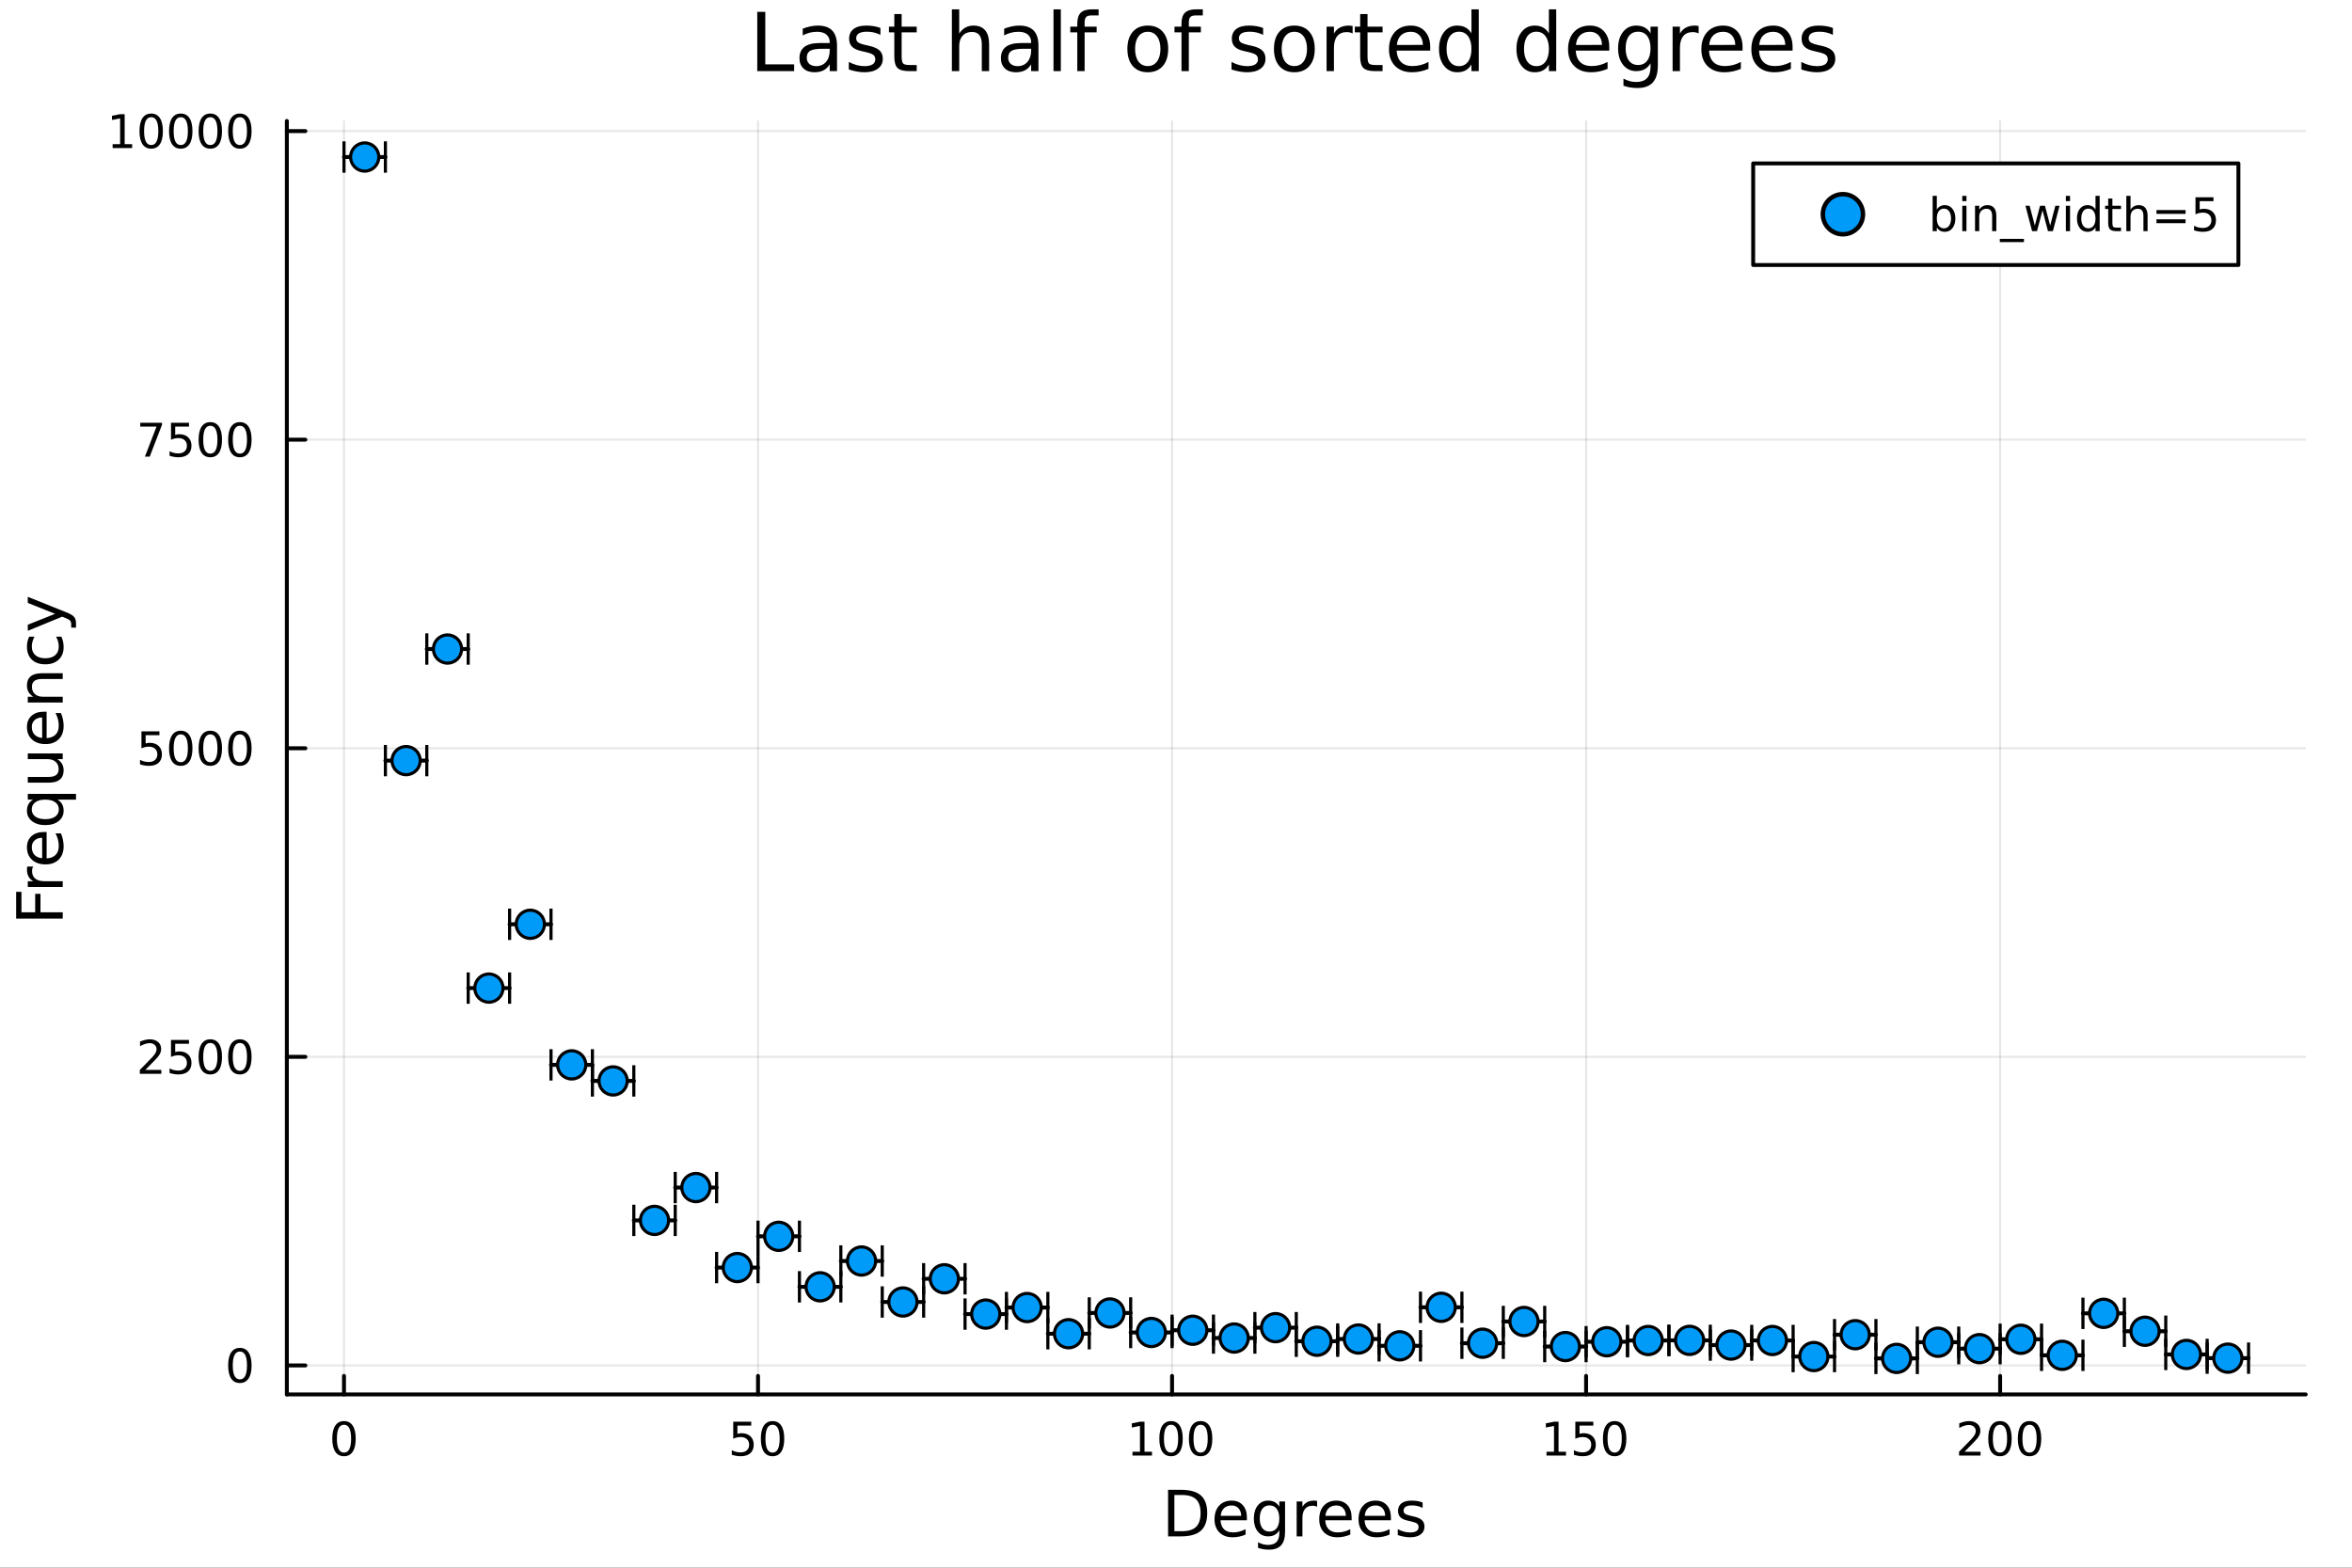 <?xml version="1.0" encoding="utf-8"?>
<svg xmlns="http://www.w3.org/2000/svg" xmlns:xlink="http://www.w3.org/1999/xlink" width="600" height="400" viewBox="0 0 2400 1600">
<rect x="0" y="0" width="2400" height="1600" fill="#333333" stroke="none"/>
<defs>
  <clipPath id="clip380">
    <rect x="0" y="0" width="2400" height="1600"/>
  </clipPath>
</defs>
<path clip-path="url(#clip380)" d="M0 1600 L2400 1600 L2400 0 L0 0  Z" fill="#ffffff" fill-rule="evenodd" fill-opacity="1"/>
<defs>
  <clipPath id="clip381">
    <rect x="480" y="0" width="1681" height="1600"/>
  </clipPath>
</defs>
<path clip-path="url(#clip380)" d="M292.713 1423.18 L2352.76 1423.18 L2352.76 123.472 L292.713 123.472  Z" fill="#ffffff" fill-rule="evenodd" fill-opacity="1"/>
<defs>
  <clipPath id="clip382">
    <rect x="292" y="123" width="2061" height="1301"/>
  </clipPath>
</defs>
<polyline clip-path="url(#clip382)" style="stroke:#000000; stroke-linecap:round; stroke-linejoin:round; stroke-width:2; stroke-opacity:0.1; fill:none" points="351.016,1423.18 351.016,123.472 "/>
<polyline clip-path="url(#clip382)" style="stroke:#000000; stroke-linecap:round; stroke-linejoin:round; stroke-width:2; stroke-opacity:0.1; fill:none" points="773.502,1423.18 773.502,123.472 "/>
<polyline clip-path="url(#clip382)" style="stroke:#000000; stroke-linecap:round; stroke-linejoin:round; stroke-width:2; stroke-opacity:0.1; fill:none" points="1195.99,1423.18 1195.99,123.472 "/>
<polyline clip-path="url(#clip382)" style="stroke:#000000; stroke-linecap:round; stroke-linejoin:round; stroke-width:2; stroke-opacity:0.1; fill:none" points="1618.47,1423.18 1618.47,123.472 "/>
<polyline clip-path="url(#clip382)" style="stroke:#000000; stroke-linecap:round; stroke-linejoin:round; stroke-width:2; stroke-opacity:0.1; fill:none" points="2040.96,1423.18 2040.96,123.472 "/>
<polyline clip-path="url(#clip380)" style="stroke:#000000; stroke-linecap:round; stroke-linejoin:round; stroke-width:4; stroke-opacity:1; fill:none" points="292.713,1423.18 2352.76,1423.18 "/>
<polyline clip-path="url(#clip380)" style="stroke:#000000; stroke-linecap:round; stroke-linejoin:round; stroke-width:4; stroke-opacity:1; fill:none" points="351.016,1423.18 351.016,1404.28 "/>
<polyline clip-path="url(#clip380)" style="stroke:#000000; stroke-linecap:round; stroke-linejoin:round; stroke-width:4; stroke-opacity:1; fill:none" points="773.502,1423.18 773.502,1404.28 "/>
<polyline clip-path="url(#clip380)" style="stroke:#000000; stroke-linecap:round; stroke-linejoin:round; stroke-width:4; stroke-opacity:1; fill:none" points="1195.99,1423.18 1195.99,1404.28 "/>
<polyline clip-path="url(#clip380)" style="stroke:#000000; stroke-linecap:round; stroke-linejoin:round; stroke-width:4; stroke-opacity:1; fill:none" points="1618.47,1423.18 1618.47,1404.28 "/>
<polyline clip-path="url(#clip380)" style="stroke:#000000; stroke-linecap:round; stroke-linejoin:round; stroke-width:4; stroke-opacity:1; fill:none" points="2040.96,1423.18 2040.96,1404.28 "/>
<path clip-path="url(#clip380)" d="M351.016 1454.1 Q347.405 1454.1 345.576 1457.66 Q343.771 1461.2 343.771 1468.33 Q343.771 1475.44 345.576 1479.01 Q347.405 1482.55 351.016 1482.55 Q354.65 1482.55 356.456 1479.01 Q358.285 1475.44 358.285 1468.33 Q358.285 1461.2 356.456 1457.66 Q354.65 1454.1 351.016 1454.1 M351.016 1450.39 Q356.826 1450.39 359.882 1455 Q362.961 1459.58 362.961 1468.33 Q362.961 1477.06 359.882 1481.67 Q356.826 1486.25 351.016 1486.25 Q345.206 1486.25 342.127 1481.67 Q339.072 1477.06 339.072 1468.33 Q339.072 1459.58 342.127 1455 Q345.206 1450.39 351.016 1450.39 Z" fill="#000000" fill-rule="nonzero" fill-opacity="1" /><path clip-path="url(#clip380)" d="M748.202 1451.02 L766.558 1451.02 L766.558 1454.96 L752.484 1454.96 L752.484 1463.43 Q753.503 1463.08 754.521 1462.92 Q755.54 1462.73 756.558 1462.73 Q762.345 1462.73 765.725 1465.9 Q769.104 1469.08 769.104 1474.49 Q769.104 1480.07 765.632 1483.17 Q762.16 1486.25 755.84 1486.25 Q753.665 1486.25 751.396 1485.88 Q749.151 1485.51 746.743 1484.77 L746.743 1480.07 Q748.827 1481.2 751.049 1481.76 Q753.271 1482.32 755.748 1482.32 Q759.752 1482.32 762.09 1480.21 Q764.428 1478.1 764.428 1474.49 Q764.428 1470.88 762.09 1468.77 Q759.752 1466.67 755.748 1466.67 Q753.873 1466.67 751.998 1467.08 Q750.146 1467.5 748.202 1468.38 L748.202 1451.02 Z" fill="#000000" fill-rule="nonzero" fill-opacity="1" /><path clip-path="url(#clip380)" d="M788.317 1454.1 Q784.706 1454.1 782.877 1457.66 Q781.072 1461.2 781.072 1468.33 Q781.072 1475.44 782.877 1479.01 Q784.706 1482.55 788.317 1482.55 Q791.951 1482.55 793.757 1479.01 Q795.586 1475.44 795.586 1468.33 Q795.586 1461.2 793.757 1457.66 Q791.951 1454.1 788.317 1454.1 M788.317 1450.39 Q794.127 1450.39 797.183 1455 Q800.262 1459.58 800.262 1468.33 Q800.262 1477.06 797.183 1481.67 Q794.127 1486.25 788.317 1486.25 Q782.507 1486.25 779.428 1481.67 Q776.373 1477.06 776.373 1468.33 Q776.373 1459.58 779.428 1455 Q782.507 1450.39 788.317 1450.39 Z" fill="#000000" fill-rule="nonzero" fill-opacity="1" /><path clip-path="url(#clip380)" d="M1155.6 1481.64 L1163.23 1481.64 L1163.23 1455.28 L1154.92 1456.95 L1154.92 1452.69 L1163.19 1451.02 L1167.86 1451.02 L1167.86 1481.64 L1175.5 1481.64 L1175.5 1485.58 L1155.6 1485.58 L1155.6 1481.64 Z" fill="#000000" fill-rule="nonzero" fill-opacity="1" /><path clip-path="url(#clip380)" d="M1194.95 1454.1 Q1191.34 1454.1 1189.51 1457.66 Q1187.7 1461.2 1187.7 1468.33 Q1187.7 1475.44 1189.51 1479.01 Q1191.34 1482.55 1194.95 1482.55 Q1198.58 1482.55 1200.39 1479.01 Q1202.22 1475.44 1202.22 1468.33 Q1202.22 1461.2 1200.39 1457.66 Q1198.58 1454.1 1194.95 1454.1 M1194.95 1450.39 Q1200.76 1450.39 1203.81 1455 Q1206.89 1459.58 1206.89 1468.33 Q1206.89 1477.06 1203.81 1481.67 Q1200.76 1486.25 1194.95 1486.25 Q1189.14 1486.25 1186.06 1481.67 Q1183 1477.06 1183 1468.33 Q1183 1459.58 1186.06 1455 Q1189.14 1450.39 1194.95 1450.39 Z" fill="#000000" fill-rule="nonzero" fill-opacity="1" /><path clip-path="url(#clip380)" d="M1225.11 1454.1 Q1221.5 1454.1 1219.67 1457.66 Q1217.86 1461.2 1217.86 1468.33 Q1217.86 1475.44 1219.67 1479.01 Q1221.5 1482.55 1225.11 1482.55 Q1228.74 1482.55 1230.55 1479.01 Q1232.38 1475.44 1232.38 1468.33 Q1232.38 1461.2 1230.55 1457.66 Q1228.74 1454.1 1225.11 1454.1 M1225.11 1450.39 Q1230.92 1450.39 1233.97 1455 Q1237.05 1459.58 1237.05 1468.33 Q1237.05 1477.06 1233.97 1481.67 Q1230.92 1486.25 1225.11 1486.25 Q1219.3 1486.25 1216.22 1481.67 Q1213.16 1477.06 1213.16 1468.33 Q1213.16 1459.58 1216.22 1455 Q1219.3 1450.39 1225.11 1450.39 Z" fill="#000000" fill-rule="nonzero" fill-opacity="1" /><path clip-path="url(#clip380)" d="M1578.08 1481.64 L1585.72 1481.64 L1585.72 1455.28 L1577.41 1456.95 L1577.41 1452.69 L1585.67 1451.02 L1590.35 1451.02 L1590.35 1481.64 L1597.99 1481.64 L1597.99 1485.58 L1578.08 1485.58 L1578.08 1481.64 Z" fill="#000000" fill-rule="nonzero" fill-opacity="1" /><path clip-path="url(#clip380)" d="M1607.48 1451.02 L1625.84 1451.02 L1625.84 1454.96 L1611.76 1454.96 L1611.76 1463.43 Q1612.78 1463.08 1613.8 1462.92 Q1614.82 1462.73 1615.84 1462.73 Q1621.62 1462.73 1625 1465.9 Q1628.38 1469.08 1628.38 1474.49 Q1628.38 1480.07 1624.91 1483.17 Q1621.44 1486.25 1615.12 1486.25 Q1612.94 1486.25 1610.67 1485.88 Q1608.43 1485.51 1606.02 1484.77 L1606.02 1480.07 Q1608.1 1481.2 1610.33 1481.76 Q1612.55 1482.32 1615.03 1482.32 Q1619.03 1482.32 1621.37 1480.21 Q1623.71 1478.1 1623.71 1474.49 Q1623.71 1470.88 1621.37 1468.77 Q1619.03 1466.67 1615.03 1466.67 Q1613.15 1466.67 1611.28 1467.08 Q1609.42 1467.5 1607.48 1468.38 L1607.48 1451.02 Z" fill="#000000" fill-rule="nonzero" fill-opacity="1" /><path clip-path="url(#clip380)" d="M1647.6 1454.1 Q1643.98 1454.1 1642.16 1457.66 Q1640.35 1461.2 1640.35 1468.33 Q1640.35 1475.44 1642.16 1479.01 Q1643.98 1482.55 1647.6 1482.55 Q1651.23 1482.55 1653.03 1479.01 Q1654.86 1475.44 1654.86 1468.33 Q1654.86 1461.2 1653.03 1457.66 Q1651.23 1454.1 1647.6 1454.1 M1647.6 1450.39 Q1653.41 1450.39 1656.46 1455 Q1659.54 1459.58 1659.54 1468.33 Q1659.54 1477.06 1656.46 1481.67 Q1653.41 1486.25 1647.6 1486.25 Q1641.78 1486.25 1638.71 1481.67 Q1635.65 1477.06 1635.65 1468.33 Q1635.65 1459.58 1638.71 1455 Q1641.78 1450.39 1647.6 1450.39 Z" fill="#000000" fill-rule="nonzero" fill-opacity="1" /><path clip-path="url(#clip380)" d="M2004.65 1481.64 L2020.97 1481.64 L2020.97 1485.58 L1999.03 1485.58 L1999.03 1481.64 Q2001.69 1478.89 2006.27 1474.26 Q2010.88 1469.61 2012.06 1468.27 Q2014.31 1465.74 2015.19 1464.01 Q2016.09 1462.25 2016.09 1460.56 Q2016.09 1457.8 2014.14 1456.07 Q2012.22 1454.33 2009.12 1454.33 Q2006.92 1454.33 2004.47 1455.09 Q2002.04 1455.86 1999.26 1457.41 L1999.26 1452.69 Q2002.08 1451.55 2004.54 1450.97 Q2006.99 1450.39 2009.03 1450.39 Q2014.4 1450.39 2017.59 1453.08 Q2020.79 1455.77 2020.79 1460.26 Q2020.79 1462.39 2019.98 1464.31 Q2019.19 1466.2 2017.08 1468.8 Q2016.51 1469.47 2013.4 1472.69 Q2010.3 1475.88 2004.65 1481.64 Z" fill="#000000" fill-rule="nonzero" fill-opacity="1" /><path clip-path="url(#clip380)" d="M2040.79 1454.1 Q2037.18 1454.1 2035.35 1457.66 Q2033.54 1461.2 2033.54 1468.33 Q2033.54 1475.44 2035.35 1479.01 Q2037.18 1482.55 2040.79 1482.55 Q2044.42 1482.55 2046.23 1479.01 Q2048.06 1475.44 2048.06 1468.33 Q2048.06 1461.2 2046.23 1457.66 Q2044.42 1454.1 2040.79 1454.1 M2040.79 1450.39 Q2046.6 1450.39 2049.65 1455 Q2052.73 1459.58 2052.73 1468.33 Q2052.73 1477.06 2049.65 1481.67 Q2046.6 1486.25 2040.79 1486.25 Q2034.98 1486.25 2031.9 1481.67 Q2028.84 1477.06 2028.84 1468.33 Q2028.84 1459.58 2031.9 1455 Q2034.98 1450.39 2040.79 1450.39 Z" fill="#000000" fill-rule="nonzero" fill-opacity="1" /><path clip-path="url(#clip380)" d="M2070.95 1454.1 Q2067.34 1454.1 2065.51 1457.66 Q2063.7 1461.2 2063.7 1468.33 Q2063.7 1475.44 2065.51 1479.01 Q2067.34 1482.55 2070.95 1482.55 Q2074.58 1482.55 2076.39 1479.01 Q2078.22 1475.44 2078.22 1468.33 Q2078.22 1461.2 2076.39 1457.66 Q2074.58 1454.1 2070.95 1454.1 M2070.95 1450.39 Q2076.76 1450.39 2079.82 1455 Q2082.89 1459.58 2082.89 1468.33 Q2082.89 1477.06 2079.82 1481.67 Q2076.76 1486.25 2070.95 1486.25 Q2065.14 1486.25 2062.06 1481.67 Q2059 1477.06 2059 1468.33 Q2059 1459.58 2062.06 1455 Q2065.14 1450.39 2070.95 1450.39 Z" fill="#000000" fill-rule="nonzero" fill-opacity="1" /><path clip-path="url(#clip380)" d="M1198.35 1525.81 L1198.35 1562.76 L1206.11 1562.76 Q1215.95 1562.76 1220.5 1558.3 Q1225.08 1553.85 1225.08 1544.24 Q1225.08 1534.69 1220.5 1530.26 Q1215.95 1525.81 1206.11 1525.81 L1198.35 1525.81 M1191.92 1520.52 L1205.13 1520.52 Q1218.94 1520.52 1225.4 1526.28 Q1231.86 1532.01 1231.86 1544.24 Q1231.86 1556.52 1225.37 1562.28 Q1218.88 1568.04 1205.13 1568.04 L1191.92 1568.04 L1191.92 1520.52 Z" fill="#000000" fill-rule="nonzero" fill-opacity="1" /><path clip-path="url(#clip380)" d="M1272.35 1548.76 L1272.35 1551.62 L1245.42 1551.62 Q1245.8 1557.67 1249.05 1560.85 Q1252.33 1564 1258.15 1564 Q1261.53 1564 1264.68 1563.17 Q1267.86 1562.35 1270.98 1560.69 L1270.98 1566.23 Q1267.83 1567.57 1264.52 1568.27 Q1261.21 1568.97 1257.8 1568.97 Q1249.27 1568.97 1244.28 1564 Q1239.31 1559.04 1239.31 1550.57 Q1239.31 1541.82 1244.02 1536.69 Q1248.76 1531.54 1256.79 1531.54 Q1263.98 1531.54 1268.15 1536.18 Q1272.35 1540.8 1272.35 1548.76 M1266.49 1547.04 Q1266.43 1542.23 1263.79 1539.37 Q1261.18 1536.5 1256.85 1536.5 Q1251.95 1536.5 1248.99 1539.27 Q1246.06 1542.04 1245.61 1547.07 L1266.49 1547.04 Z" fill="#000000" fill-rule="nonzero" fill-opacity="1" /><path clip-path="url(#clip380)" d="M1305.42 1549.81 Q1305.42 1543.44 1302.78 1539.94 Q1300.17 1536.44 1295.43 1536.44 Q1290.71 1536.44 1288.07 1539.94 Q1285.46 1543.44 1285.46 1549.81 Q1285.46 1556.14 1288.07 1559.64 Q1290.71 1563.14 1295.43 1563.14 Q1300.17 1563.14 1302.78 1559.64 Q1305.42 1556.14 1305.42 1549.81 M1311.28 1563.62 Q1311.28 1572.72 1307.23 1577.15 Q1303.19 1581.6 1294.85 1581.6 Q1291.77 1581.6 1289.03 1581.13 Q1286.29 1580.68 1283.71 1579.72 L1283.71 1574.03 Q1286.29 1575.43 1288.81 1576.1 Q1291.32 1576.76 1293.93 1576.76 Q1299.69 1576.76 1302.56 1573.74 Q1305.42 1570.75 1305.42 1564.67 L1305.42 1561.77 Q1303.61 1564.92 1300.77 1566.48 Q1297.94 1568.04 1293.99 1568.04 Q1287.44 1568.04 1283.43 1563.05 Q1279.42 1558.05 1279.42 1549.81 Q1279.42 1541.53 1283.43 1536.53 Q1287.44 1531.54 1293.99 1531.54 Q1297.94 1531.54 1300.77 1533.1 Q1303.61 1534.66 1305.42 1537.81 L1305.42 1532.4 L1311.28 1532.4 L1311.28 1563.62 Z" fill="#000000" fill-rule="nonzero" fill-opacity="1" /><path clip-path="url(#clip380)" d="M1344 1537.87 Q1343.01 1537.3 1341.83 1537.04 Q1340.69 1536.76 1339.29 1536.76 Q1334.32 1536.76 1331.65 1540 Q1329 1543.22 1329 1549.27 L1329 1568.04 L1323.12 1568.04 L1323.12 1532.4 L1329 1532.4 L1329 1537.93 Q1330.85 1534.69 1333.81 1533.13 Q1336.77 1531.54 1341 1531.54 Q1341.61 1531.54 1342.34 1531.63 Q1343.07 1531.7 1343.96 1531.85 L1344 1537.87 Z" fill="#000000" fill-rule="nonzero" fill-opacity="1" /><path clip-path="url(#clip380)" d="M1379.2 1548.76 L1379.2 1551.62 L1352.27 1551.62 Q1352.65 1557.67 1355.9 1560.85 Q1359.18 1564 1365 1564 Q1368.38 1564 1371.53 1563.17 Q1374.71 1562.35 1377.83 1560.69 L1377.83 1566.23 Q1374.68 1567.57 1371.37 1568.27 Q1368.06 1568.97 1364.65 1568.97 Q1356.12 1568.97 1351.13 1564 Q1346.16 1559.04 1346.16 1550.57 Q1346.16 1541.82 1350.87 1536.69 Q1355.61 1531.54 1363.63 1531.54 Q1370.83 1531.54 1375 1536.18 Q1379.2 1540.8 1379.2 1548.76 M1373.34 1547.04 Q1373.28 1542.23 1370.64 1539.37 Q1368.03 1536.5 1363.7 1536.5 Q1358.8 1536.5 1355.84 1539.27 Q1352.91 1542.04 1352.46 1547.07 L1373.34 1547.04 Z" fill="#000000" fill-rule="nonzero" fill-opacity="1" /><path clip-path="url(#clip380)" d="M1419.3 1548.76 L1419.3 1551.62 L1392.38 1551.62 Q1392.76 1557.67 1396 1560.85 Q1399.28 1564 1405.11 1564 Q1408.48 1564 1411.63 1563.17 Q1414.81 1562.35 1417.93 1560.69 L1417.93 1566.23 Q1414.78 1567.57 1411.47 1568.27 Q1408.16 1568.97 1404.76 1568.97 Q1396.23 1568.97 1391.23 1564 Q1386.26 1559.04 1386.26 1550.57 Q1386.26 1541.82 1390.97 1536.69 Q1395.72 1531.54 1403.74 1531.54 Q1410.93 1531.54 1415.1 1536.18 Q1419.3 1540.8 1419.3 1548.76 M1413.45 1547.04 Q1413.38 1542.23 1410.74 1539.37 Q1408.13 1536.5 1403.8 1536.5 Q1398.9 1536.5 1395.94 1539.27 Q1393.01 1542.04 1392.57 1547.07 L1413.45 1547.04 Z" fill="#000000" fill-rule="nonzero" fill-opacity="1" /><path clip-path="url(#clip380)" d="M1451.64 1533.45 L1451.64 1538.98 Q1449.16 1537.71 1446.48 1537.07 Q1443.81 1536.44 1440.95 1536.44 Q1436.59 1536.44 1434.39 1537.77 Q1432.22 1539.11 1432.22 1541.79 Q1432.22 1543.82 1433.78 1545 Q1435.34 1546.15 1440.05 1547.2 L1442.06 1547.64 Q1448.3 1548.98 1450.91 1551.43 Q1453.55 1553.85 1453.55 1558.21 Q1453.55 1563.17 1449.6 1566.07 Q1445.69 1568.97 1438.81 1568.97 Q1435.95 1568.97 1432.83 1568.39 Q1429.74 1567.85 1426.3 1566.74 L1426.3 1560.69 Q1429.55 1562.38 1432.7 1563.24 Q1435.85 1564.07 1438.94 1564.07 Q1443.08 1564.07 1445.31 1562.66 Q1447.53 1561.23 1447.53 1558.65 Q1447.53 1556.27 1445.91 1554.99 Q1444.32 1553.72 1438.88 1552.54 L1436.84 1552.07 Q1431.4 1550.92 1428.98 1548.56 Q1426.56 1546.18 1426.56 1542.04 Q1426.56 1537.01 1430.12 1534.27 Q1433.69 1531.54 1440.25 1531.54 Q1443.49 1531.54 1446.36 1532.01 Q1449.22 1532.49 1451.64 1533.45 Z" fill="#000000" fill-rule="nonzero" fill-opacity="1" /><polyline clip-path="url(#clip382)" style="stroke:#000000; stroke-linecap:round; stroke-linejoin:round; stroke-width:2; stroke-opacity:0.1; fill:none" points="292.713,1393.58 2352.76,1393.58 "/>
<polyline clip-path="url(#clip382)" style="stroke:#000000; stroke-linecap:round; stroke-linejoin:round; stroke-width:2; stroke-opacity:0.1; fill:none" points="292.713,1078.63 2352.76,1078.63 "/>
<polyline clip-path="url(#clip382)" style="stroke:#000000; stroke-linecap:round; stroke-linejoin:round; stroke-width:2; stroke-opacity:0.1; fill:none" points="292.713,763.689 2352.76,763.689 "/>
<polyline clip-path="url(#clip382)" style="stroke:#000000; stroke-linecap:round; stroke-linejoin:round; stroke-width:2; stroke-opacity:0.1; fill:none" points="292.713,448.745 2352.76,448.745 "/>
<polyline clip-path="url(#clip382)" style="stroke:#000000; stroke-linecap:round; stroke-linejoin:round; stroke-width:2; stroke-opacity:0.1; fill:none" points="292.713,133.801 2352.76,133.801 "/>
<polyline clip-path="url(#clip380)" style="stroke:#000000; stroke-linecap:round; stroke-linejoin:round; stroke-width:4; stroke-opacity:1; fill:none" points="292.713,1423.18 292.713,123.472 "/>
<polyline clip-path="url(#clip380)" style="stroke:#000000; stroke-linecap:round; stroke-linejoin:round; stroke-width:4; stroke-opacity:1; fill:none" points="292.713,1393.58 311.611,1393.58 "/>
<polyline clip-path="url(#clip380)" style="stroke:#000000; stroke-linecap:round; stroke-linejoin:round; stroke-width:4; stroke-opacity:1; fill:none" points="292.713,1078.63 311.611,1078.63 "/>
<polyline clip-path="url(#clip380)" style="stroke:#000000; stroke-linecap:round; stroke-linejoin:round; stroke-width:4; stroke-opacity:1; fill:none" points="292.713,763.689 311.611,763.689 "/>
<polyline clip-path="url(#clip380)" style="stroke:#000000; stroke-linecap:round; stroke-linejoin:round; stroke-width:4; stroke-opacity:1; fill:none" points="292.713,448.745 311.611,448.745 "/>
<polyline clip-path="url(#clip380)" style="stroke:#000000; stroke-linecap:round; stroke-linejoin:round; stroke-width:4; stroke-opacity:1; fill:none" points="292.713,133.801 311.611,133.801 "/>
<path clip-path="url(#clip380)" d="M244.769 1379.38 Q241.158 1379.38 239.329 1382.94 Q237.523 1386.48 237.523 1393.61 Q237.523 1400.72 239.329 1404.28 Q241.158 1407.82 244.769 1407.82 Q248.403 1407.82 250.209 1404.28 Q252.037 1400.72 252.037 1393.61 Q252.037 1386.48 250.209 1382.94 Q248.403 1379.38 244.769 1379.38 M244.769 1375.67 Q250.579 1375.67 253.634 1380.28 Q256.713 1384.86 256.713 1393.61 Q256.713 1402.34 253.634 1406.94 Q250.579 1411.53 244.769 1411.53 Q238.959 1411.53 235.88 1406.94 Q232.824 1402.34 232.824 1393.61 Q232.824 1384.86 235.88 1380.28 Q238.959 1375.67 244.769 1375.67 Z" fill="#000000" fill-rule="nonzero" fill-opacity="1" /><path clip-path="url(#clip380)" d="M148.311 1091.98 L164.63 1091.98 L164.63 1095.91 L142.686 1095.91 L142.686 1091.98 Q145.348 1089.22 149.931 1084.59 Q154.538 1079.94 155.718 1078.6 Q157.964 1076.07 158.843 1074.34 Q159.746 1072.58 159.746 1070.89 Q159.746 1068.13 157.802 1066.4 Q155.88 1064.66 152.778 1064.66 Q150.579 1064.66 148.126 1065.43 Q145.695 1066.19 142.917 1067.74 L142.917 1063.02 Q145.741 1061.88 148.195 1061.31 Q150.649 1060.73 152.686 1060.73 Q158.056 1060.73 161.251 1063.41 Q164.445 1066.1 164.445 1070.59 Q164.445 1072.72 163.635 1074.64 Q162.848 1076.54 160.741 1079.13 Q160.163 1079.8 157.061 1083.02 Q153.959 1086.21 148.311 1091.98 Z" fill="#000000" fill-rule="nonzero" fill-opacity="1" /><path clip-path="url(#clip380)" d="M174.491 1061.35 L192.848 1061.35 L192.848 1065.29 L178.774 1065.29 L178.774 1073.76 Q179.792 1073.41 180.811 1073.25 Q181.829 1073.07 182.848 1073.07 Q188.635 1073.07 192.014 1076.24 Q195.394 1079.41 195.394 1084.82 Q195.394 1090.4 191.922 1093.51 Q188.45 1096.58 182.13 1096.58 Q179.954 1096.58 177.686 1096.21 Q175.44 1095.84 173.033 1095.1 L173.033 1090.4 Q175.116 1091.54 177.339 1092.09 Q179.561 1092.65 182.038 1092.65 Q186.042 1092.65 188.38 1090.54 Q190.718 1088.44 190.718 1084.82 Q190.718 1081.21 188.38 1079.11 Q186.042 1077 182.038 1077 Q180.163 1077 178.288 1077.42 Q176.436 1077.83 174.491 1078.71 L174.491 1061.35 Z" fill="#000000" fill-rule="nonzero" fill-opacity="1" /><path clip-path="url(#clip380)" d="M214.607 1064.43 Q210.996 1064.43 209.167 1068 Q207.362 1071.54 207.362 1078.67 Q207.362 1085.77 209.167 1089.34 Q210.996 1092.88 214.607 1092.88 Q218.241 1092.88 220.047 1089.34 Q221.875 1085.77 221.875 1078.67 Q221.875 1071.54 220.047 1068 Q218.241 1064.43 214.607 1064.43 M214.607 1060.73 Q220.417 1060.73 223.473 1065.33 Q226.551 1069.92 226.551 1078.67 Q226.551 1087.39 223.473 1092 Q220.417 1096.58 214.607 1096.58 Q208.797 1096.58 205.718 1092 Q202.662 1087.39 202.662 1078.67 Q202.662 1069.92 205.718 1065.33 Q208.797 1060.73 214.607 1060.73 Z" fill="#000000" fill-rule="nonzero" fill-opacity="1" /><path clip-path="url(#clip380)" d="M244.769 1064.43 Q241.158 1064.43 239.329 1068 Q237.523 1071.54 237.523 1078.67 Q237.523 1085.77 239.329 1089.34 Q241.158 1092.88 244.769 1092.88 Q248.403 1092.88 250.209 1089.34 Q252.037 1085.77 252.037 1078.67 Q252.037 1071.54 250.209 1068 Q248.403 1064.43 244.769 1064.43 M244.769 1060.73 Q250.579 1060.73 253.634 1065.33 Q256.713 1069.92 256.713 1078.67 Q256.713 1087.39 253.634 1092 Q250.579 1096.58 244.769 1096.58 Q238.959 1096.58 235.88 1092 Q232.824 1087.39 232.824 1078.67 Q232.824 1069.92 235.88 1065.33 Q238.959 1060.73 244.769 1060.73 Z" fill="#000000" fill-rule="nonzero" fill-opacity="1" /><path clip-path="url(#clip380)" d="M144.329 746.409 L162.686 746.409 L162.686 750.344 L148.612 750.344 L148.612 758.816 Q149.63 758.469 150.649 758.307 Q151.667 758.122 152.686 758.122 Q158.473 758.122 161.852 761.293 Q165.232 764.464 165.232 769.881 Q165.232 775.459 161.76 778.561 Q158.288 781.64 151.968 781.64 Q149.792 781.64 147.524 781.27 Q145.279 780.899 142.871 780.159 L142.871 775.459 Q144.954 776.594 147.177 777.149 Q149.399 777.705 151.876 777.705 Q155.88 777.705 158.218 775.598 Q160.556 773.492 160.556 769.881 Q160.556 766.27 158.218 764.163 Q155.88 762.057 151.876 762.057 Q150.001 762.057 148.126 762.473 Q146.274 762.89 144.329 763.77 L144.329 746.409 Z" fill="#000000" fill-rule="nonzero" fill-opacity="1" /><path clip-path="url(#clip380)" d="M184.445 749.487 Q180.834 749.487 179.005 753.052 Q177.2 756.594 177.2 763.723 Q177.2 770.83 179.005 774.395 Q180.834 777.936 184.445 777.936 Q188.079 777.936 189.885 774.395 Q191.713 770.83 191.713 763.723 Q191.713 756.594 189.885 753.052 Q188.079 749.487 184.445 749.487 M184.445 745.784 Q190.255 745.784 193.311 750.39 Q196.389 754.973 196.389 763.723 Q196.389 772.45 193.311 777.057 Q190.255 781.64 184.445 781.64 Q178.635 781.64 175.556 777.057 Q172.501 772.45 172.501 763.723 Q172.501 754.973 175.556 750.39 Q178.635 745.784 184.445 745.784 Z" fill="#000000" fill-rule="nonzero" fill-opacity="1" /><path clip-path="url(#clip380)" d="M214.607 749.487 Q210.996 749.487 209.167 753.052 Q207.362 756.594 207.362 763.723 Q207.362 770.83 209.167 774.395 Q210.996 777.936 214.607 777.936 Q218.241 777.936 220.047 774.395 Q221.875 770.83 221.875 763.723 Q221.875 756.594 220.047 753.052 Q218.241 749.487 214.607 749.487 M214.607 745.784 Q220.417 745.784 223.473 750.39 Q226.551 754.973 226.551 763.723 Q226.551 772.45 223.473 777.057 Q220.417 781.64 214.607 781.64 Q208.797 781.64 205.718 777.057 Q202.662 772.45 202.662 763.723 Q202.662 754.973 205.718 750.39 Q208.797 745.784 214.607 745.784 Z" fill="#000000" fill-rule="nonzero" fill-opacity="1" /><path clip-path="url(#clip380)" d="M244.769 749.487 Q241.158 749.487 239.329 753.052 Q237.523 756.594 237.523 763.723 Q237.523 770.83 239.329 774.395 Q241.158 777.936 244.769 777.936 Q248.403 777.936 250.209 774.395 Q252.037 770.83 252.037 763.723 Q252.037 756.594 250.209 753.052 Q248.403 749.487 244.769 749.487 M244.769 745.784 Q250.579 745.784 253.634 750.39 Q256.713 754.973 256.713 763.723 Q256.713 772.45 253.634 777.057 Q250.579 781.64 244.769 781.64 Q238.959 781.64 235.88 777.057 Q232.824 772.45 232.824 763.723 Q232.824 754.973 235.88 750.39 Q238.959 745.784 244.769 745.784 Z" fill="#000000" fill-rule="nonzero" fill-opacity="1" /><path clip-path="url(#clip380)" d="M143.103 431.465 L165.325 431.465 L165.325 433.456 L152.778 466.025 L147.894 466.025 L159.7 435.4 L143.103 435.4 L143.103 431.465 Z" fill="#000000" fill-rule="nonzero" fill-opacity="1" /><path clip-path="url(#clip380)" d="M174.491 431.465 L192.848 431.465 L192.848 435.4 L178.774 435.4 L178.774 443.872 Q179.792 443.525 180.811 443.363 Q181.829 443.178 182.848 443.178 Q188.635 443.178 192.014 446.349 Q195.394 449.52 195.394 454.937 Q195.394 460.516 191.922 463.617 Q188.45 466.696 182.13 466.696 Q179.954 466.696 177.686 466.326 Q175.44 465.955 173.033 465.215 L173.033 460.516 Q175.116 461.65 177.339 462.205 Q179.561 462.761 182.038 462.761 Q186.042 462.761 188.38 460.655 Q190.718 458.548 190.718 454.937 Q190.718 451.326 188.38 449.219 Q186.042 447.113 182.038 447.113 Q180.163 447.113 178.288 447.53 Q176.436 447.946 174.491 448.826 L174.491 431.465 Z" fill="#000000" fill-rule="nonzero" fill-opacity="1" /><path clip-path="url(#clip380)" d="M214.607 434.544 Q210.996 434.544 209.167 438.108 Q207.362 441.65 207.362 448.78 Q207.362 455.886 209.167 459.451 Q210.996 462.992 214.607 462.992 Q218.241 462.992 220.047 459.451 Q221.875 455.886 221.875 448.78 Q221.875 441.65 220.047 438.108 Q218.241 434.544 214.607 434.544 M214.607 430.84 Q220.417 430.84 223.473 435.446 Q226.551 440.03 226.551 448.78 Q226.551 457.506 223.473 462.113 Q220.417 466.696 214.607 466.696 Q208.797 466.696 205.718 462.113 Q202.662 457.506 202.662 448.78 Q202.662 440.03 205.718 435.446 Q208.797 430.84 214.607 430.84 Z" fill="#000000" fill-rule="nonzero" fill-opacity="1" /><path clip-path="url(#clip380)" d="M244.769 434.544 Q241.158 434.544 239.329 438.108 Q237.523 441.65 237.523 448.78 Q237.523 455.886 239.329 459.451 Q241.158 462.992 244.769 462.992 Q248.403 462.992 250.209 459.451 Q252.037 455.886 252.037 448.78 Q252.037 441.65 250.209 438.108 Q248.403 434.544 244.769 434.544 M244.769 430.84 Q250.579 430.84 253.634 435.446 Q256.713 440.03 256.713 448.78 Q256.713 457.506 253.634 462.113 Q250.579 466.696 244.769 466.696 Q238.959 466.696 235.88 462.113 Q232.824 457.506 232.824 448.78 Q232.824 440.03 235.88 435.446 Q238.959 430.84 244.769 430.84 Z" fill="#000000" fill-rule="nonzero" fill-opacity="1" /><path clip-path="url(#clip380)" d="M114.931 147.146 L122.57 147.146 L122.57 120.78 L114.26 122.447 L114.26 118.188 L122.524 116.521 L127.2 116.521 L127.2 147.146 L134.839 147.146 L134.839 151.081 L114.931 151.081 L114.931 147.146 Z" fill="#000000" fill-rule="nonzero" fill-opacity="1" /><path clip-path="url(#clip380)" d="M154.283 119.6 Q150.672 119.6 148.843 123.165 Q147.038 126.706 147.038 133.836 Q147.038 140.942 148.843 144.507 Q150.672 148.049 154.283 148.049 Q157.917 148.049 159.723 144.507 Q161.552 140.942 161.552 133.836 Q161.552 126.706 159.723 123.165 Q157.917 119.6 154.283 119.6 M154.283 115.896 Q160.093 115.896 163.149 120.502 Q166.227 125.086 166.227 133.836 Q166.227 142.563 163.149 147.169 Q160.093 151.752 154.283 151.752 Q148.473 151.752 145.394 147.169 Q142.339 142.563 142.339 133.836 Q142.339 125.086 145.394 120.502 Q148.473 115.896 154.283 115.896 Z" fill="#000000" fill-rule="nonzero" fill-opacity="1" /><path clip-path="url(#clip380)" d="M184.445 119.6 Q180.834 119.6 179.005 123.165 Q177.2 126.706 177.2 133.836 Q177.2 140.942 179.005 144.507 Q180.834 148.049 184.445 148.049 Q188.079 148.049 189.885 144.507 Q191.713 140.942 191.713 133.836 Q191.713 126.706 189.885 123.165 Q188.079 119.6 184.445 119.6 M184.445 115.896 Q190.255 115.896 193.311 120.502 Q196.389 125.086 196.389 133.836 Q196.389 142.563 193.311 147.169 Q190.255 151.752 184.445 151.752 Q178.635 151.752 175.556 147.169 Q172.501 142.563 172.501 133.836 Q172.501 125.086 175.556 120.502 Q178.635 115.896 184.445 115.896 Z" fill="#000000" fill-rule="nonzero" fill-opacity="1" /><path clip-path="url(#clip380)" d="M214.607 119.6 Q210.996 119.6 209.167 123.165 Q207.362 126.706 207.362 133.836 Q207.362 140.942 209.167 144.507 Q210.996 148.049 214.607 148.049 Q218.241 148.049 220.047 144.507 Q221.875 140.942 221.875 133.836 Q221.875 126.706 220.047 123.165 Q218.241 119.6 214.607 119.6 M214.607 115.896 Q220.417 115.896 223.473 120.502 Q226.551 125.086 226.551 133.836 Q226.551 142.563 223.473 147.169 Q220.417 151.752 214.607 151.752 Q208.797 151.752 205.718 147.169 Q202.662 142.563 202.662 133.836 Q202.662 125.086 205.718 120.502 Q208.797 115.896 214.607 115.896 Z" fill="#000000" fill-rule="nonzero" fill-opacity="1" /><path clip-path="url(#clip380)" d="M244.769 119.6 Q241.158 119.6 239.329 123.165 Q237.523 126.706 237.523 133.836 Q237.523 140.942 239.329 144.507 Q241.158 148.049 244.769 148.049 Q248.403 148.049 250.209 144.507 Q252.037 140.942 252.037 133.836 Q252.037 126.706 250.209 123.165 Q248.403 119.6 244.769 119.6 M244.769 115.896 Q250.579 115.896 253.634 120.502 Q256.713 125.086 256.713 133.836 Q256.713 142.563 253.634 147.169 Q250.579 151.752 244.769 151.752 Q238.959 151.752 235.88 147.169 Q232.824 142.563 232.824 133.836 Q232.824 125.086 235.88 120.502 Q238.959 115.896 244.769 115.896 Z" fill="#000000" fill-rule="nonzero" fill-opacity="1" /><path clip-path="url(#clip380)" d="M16.484 937.529 L16.484 910.221 L21.895 910.221 L21.895 931.1 L35.9 931.1 L35.9 912.258 L41.31 912.258 L41.31 931.1 L64.004 931.1 L64.004 937.529 L16.484 937.529 Z" fill="#000000" fill-rule="nonzero" fill-opacity="1" /><path clip-path="url(#clip380)" d="M33.831 884.376 Q33.258 885.362 33.003 886.54 Q32.717 887.686 32.717 889.086 Q32.717 894.052 35.963 896.725 Q39.178 899.367 45.225 899.367 L64.004 899.367 L64.004 905.255 L28.356 905.255 L28.356 899.367 L33.894 899.367 Q30.648 897.521 29.088 894.561 Q27.497 891.601 27.497 887.368 Q27.497 886.763 27.592 886.031 Q27.656 885.299 27.815 884.408 L33.831 884.376 Z" fill="#000000" fill-rule="nonzero" fill-opacity="1" /><path clip-path="url(#clip380)" d="M44.716 849.173 L47.581 849.173 L47.581 876.1 Q53.628 875.718 56.811 872.472 Q59.962 869.194 59.962 863.369 Q59.962 859.995 59.134 856.844 Q58.307 853.661 56.652 850.542 L62.19 850.542 Q63.527 853.693 64.227 857.003 Q64.927 860.313 64.927 863.719 Q64.927 872.249 59.962 877.246 Q54.997 882.211 46.53 882.211 Q37.777 882.211 32.653 877.501 Q27.497 872.758 27.497 864.738 Q27.497 857.544 32.144 853.375 Q36.759 849.173 44.716 849.173 M42.997 855.03 Q38.191 855.093 35.327 857.735 Q32.462 860.345 32.462 864.674 Q32.462 869.575 35.231 872.536 Q38 875.464 43.029 875.909 L42.997 855.03 Z" fill="#000000" fill-rule="nonzero" fill-opacity="1" /><path clip-path="url(#clip380)" d="M46.212 836.06 Q52.673 836.06 56.365 833.418 Q60.026 830.745 60.026 826.098 Q60.026 821.451 56.365 818.777 Q52.673 816.104 46.212 816.104 Q39.751 816.104 36.09 818.777 Q32.398 821.451 32.398 826.098 Q32.398 830.745 36.09 833.418 Q39.751 836.06 46.212 836.06 M58.657 816.104 Q61.84 817.95 63.399 820.782 Q64.927 823.583 64.927 827.53 Q64.927 833.991 59.771 838.065 Q54.615 842.107 46.212 842.107 Q37.809 842.107 32.653 838.065 Q27.497 833.991 27.497 827.53 Q27.497 823.583 29.056 820.782 Q30.584 817.95 33.767 816.104 L28.356 816.104 L28.356 810.247 L77.563 810.247 L77.563 816.104 L58.657 816.104 Z" fill="#000000" fill-rule="nonzero" fill-opacity="1" /><path clip-path="url(#clip380)" d="M49.936 798.789 L28.356 798.789 L28.356 792.932 L49.713 792.932 Q54.774 792.932 57.32 790.959 Q59.835 788.986 59.835 785.039 Q59.835 780.296 56.811 777.559 Q53.787 774.79 48.567 774.79 L28.356 774.79 L28.356 768.934 L64.004 768.934 L64.004 774.79 L58.53 774.79 Q61.776 776.923 63.368 779.755 Q64.927 782.556 64.927 786.28 Q64.927 792.423 61.108 795.606 Q57.288 798.789 49.936 798.789 M27.497 784.052 L27.497 784.052 Z" fill="#000000" fill-rule="nonzero" fill-opacity="1" /><path clip-path="url(#clip380)" d="M44.716 726.379 L47.581 726.379 L47.581 753.306 Q53.628 752.924 56.811 749.677 Q59.962 746.399 59.962 740.574 Q59.962 737.201 59.134 734.05 Q58.307 730.867 56.652 727.748 L62.19 727.748 Q63.527 730.899 64.227 734.209 Q64.927 737.519 64.927 740.925 Q64.927 749.455 59.962 754.452 Q54.997 759.417 46.53 759.417 Q37.777 759.417 32.653 754.706 Q27.497 749.964 27.497 741.943 Q27.497 734.75 32.144 730.58 Q36.759 726.379 44.716 726.379 M42.997 732.235 Q38.191 732.299 35.327 734.941 Q32.462 737.551 32.462 741.879 Q32.462 746.781 35.231 749.741 Q38 752.669 43.029 753.115 L42.997 732.235 Z" fill="#000000" fill-rule="nonzero" fill-opacity="1" /><path clip-path="url(#clip380)" d="M42.488 687.134 L64.004 687.134 L64.004 692.991 L42.679 692.991 Q37.618 692.991 35.104 694.964 Q32.589 696.938 32.589 700.884 Q32.589 705.627 35.613 708.364 Q38.637 711.101 43.857 711.101 L64.004 711.101 L64.004 716.989 L28.356 716.989 L28.356 711.101 L33.894 711.101 Q30.68 709.001 29.088 706.168 Q27.497 703.303 27.497 699.579 Q27.497 693.436 31.316 690.285 Q35.104 687.134 42.488 687.134 Z" fill="#000000" fill-rule="nonzero" fill-opacity="1" /><path clip-path="url(#clip380)" d="M29.725 649.799 L35.199 649.799 Q33.831 652.282 33.162 654.797 Q32.462 657.279 32.462 659.825 Q32.462 665.523 36.09 668.674 Q39.687 671.825 46.212 671.825 Q52.737 671.825 56.365 668.674 Q59.962 665.523 59.962 659.825 Q59.962 657.279 59.294 654.797 Q58.593 652.282 57.225 649.799 L62.636 649.799 Q63.781 652.25 64.354 654.892 Q64.927 657.502 64.927 660.462 Q64.927 668.515 59.866 673.257 Q54.806 678 46.212 678 Q37.491 678 32.494 673.225 Q27.497 668.419 27.497 660.08 Q27.497 657.375 28.07 654.797 Q28.611 652.218 29.725 649.799 Z" fill="#000000" fill-rule="nonzero" fill-opacity="1" /><path clip-path="url(#clip380)" d="M67.314 624.782 Q73.68 627.265 75.622 629.62 Q77.563 631.975 77.563 635.922 L77.563 640.601 L72.662 640.601 L72.662 637.164 Q72.662 634.745 71.516 633.408 Q70.37 632.071 66.105 630.448 L63.431 629.397 L28.356 643.816 L28.356 637.609 L56.238 626.469 L28.356 615.329 L28.356 609.123 L67.314 624.782 Z" fill="#000000" fill-rule="nonzero" fill-opacity="1" /><path clip-path="url(#clip380)" d="M772.723 12.096 L780.906 12.096 L780.906 65.689 L810.356 65.689 L810.356 72.576 L772.723 72.576 L772.723 12.096 Z" fill="#000000" fill-rule="nonzero" fill-opacity="1" /><path clip-path="url(#clip380)" d="M839.239 49.769 Q830.205 49.769 826.722 51.835 Q823.238 53.901 823.238 58.884 Q823.238 62.854 825.83 65.203 Q828.463 67.512 832.96 67.512 Q839.158 67.512 842.885 63.137 Q846.652 58.722 846.652 51.43 L846.652 49.769 L839.239 49.769 M854.106 46.691 L854.106 72.576 L846.652 72.576 L846.652 65.689 Q844.1 69.821 840.292 71.806 Q836.484 73.751 830.975 73.751 Q824.007 73.751 819.876 69.862 Q815.784 65.933 815.784 59.37 Q815.784 51.714 820.888 47.825 Q826.033 43.936 836.201 43.936 L846.652 43.936 L846.652 43.207 Q846.652 38.062 843.249 35.267 Q839.887 32.431 833.77 32.431 Q829.881 32.431 826.195 33.363 Q822.509 34.295 819.106 36.158 L819.106 29.272 Q823.197 27.692 827.046 26.922 Q830.894 26.112 834.54 26.112 Q844.383 26.112 849.245 31.216 Q854.106 36.32 854.106 46.691 Z" fill="#000000" fill-rule="nonzero" fill-opacity="1" /><path clip-path="url(#clip380)" d="M898.382 28.543 L898.382 35.591 Q895.222 33.971 891.82 33.161 Q888.417 32.35 884.771 32.35 Q879.221 32.35 876.426 34.052 Q873.672 35.753 873.672 39.156 Q873.672 41.749 875.656 43.248 Q877.641 44.706 883.637 46.043 L886.189 46.61 Q894.129 48.311 897.45 51.43 Q900.813 54.509 900.813 60.059 Q900.813 66.378 895.789 70.064 Q890.807 73.751 882.057 73.751 Q878.411 73.751 874.441 73.022 Q870.512 72.333 866.137 70.915 L866.137 63.218 Q870.269 65.365 874.279 66.459 Q878.29 67.512 882.219 67.512 Q887.485 67.512 890.321 65.73 Q893.156 63.907 893.156 60.626 Q893.156 57.588 891.09 55.967 Q889.065 54.347 882.138 52.848 L879.545 52.24 Q872.618 50.782 869.54 47.785 Q866.461 44.746 866.461 39.48 Q866.461 33.08 870.998 29.596 Q875.535 26.112 883.88 26.112 Q888.012 26.112 891.658 26.72 Q895.303 27.327 898.382 28.543 Z" fill="#000000" fill-rule="nonzero" fill-opacity="1" /><path clip-path="url(#clip380)" d="M920.054 14.324 L920.054 27.206 L935.407 27.206 L935.407 32.999 L920.054 32.999 L920.054 57.628 Q920.054 63.178 921.553 64.758 Q923.093 66.338 927.751 66.338 L935.407 66.338 L935.407 72.576 L927.751 72.576 Q919.123 72.576 915.841 69.376 Q912.56 66.135 912.56 57.628 L912.56 32.999 L907.091 32.999 L907.091 27.206 L912.56 27.206 L912.56 14.324 L920.054 14.324 Z" fill="#000000" fill-rule="nonzero" fill-opacity="1" /><path clip-path="url(#clip380)" d="M1009.3 45.192 L1009.3 72.576 L1001.84 72.576 L1001.84 45.435 Q1001.84 38.994 999.331 35.794 Q996.819 32.594 991.796 32.594 Q985.76 32.594 982.276 36.442 Q978.792 40.29 978.792 46.934 L978.792 72.576 L971.298 72.576 L971.298 9.544 L978.792 9.544 L978.792 34.254 Q981.466 30.163 985.071 28.138 Q988.717 26.112 993.457 26.112 Q1001.27 26.112 1005.29 30.973 Q1009.3 35.794 1009.3 45.192 Z" fill="#000000" fill-rule="nonzero" fill-opacity="1" /><path clip-path="url(#clip380)" d="M1044.78 49.769 Q1035.75 49.769 1032.26 51.835 Q1028.78 53.901 1028.78 58.884 Q1028.78 62.854 1031.37 65.203 Q1034.01 67.512 1038.5 67.512 Q1044.7 67.512 1048.43 63.137 Q1052.19 58.722 1052.19 51.43 L1052.19 49.769 L1044.78 49.769 M1059.65 46.691 L1059.65 72.576 L1052.19 72.576 L1052.19 65.689 Q1049.64 69.821 1045.83 71.806 Q1042.03 73.751 1036.52 73.751 Q1029.55 73.751 1025.42 69.862 Q1021.33 65.933 1021.33 59.37 Q1021.33 51.714 1026.43 47.825 Q1031.58 43.936 1041.74 43.936 L1052.19 43.936 L1052.19 43.207 Q1052.19 38.062 1048.79 35.267 Q1045.43 32.431 1039.31 32.431 Q1035.42 32.431 1031.74 33.363 Q1028.05 34.295 1024.65 36.158 L1024.65 29.272 Q1028.74 27.692 1032.59 26.922 Q1036.44 26.112 1040.08 26.112 Q1049.93 26.112 1054.79 31.216 Q1059.65 36.32 1059.65 46.691 Z" fill="#000000" fill-rule="nonzero" fill-opacity="1" /><path clip-path="url(#clip380)" d="M1075 9.544 L1082.46 9.544 L1082.46 72.576 L1075 72.576 L1075 9.544 Z" fill="#000000" fill-rule="nonzero" fill-opacity="1" /><path clip-path="url(#clip380)" d="M1121.02 9.544 L1121.02 15.742 L1113.89 15.742 Q1109.88 15.742 1108.3 17.362 Q1106.76 18.983 1106.76 23.195 L1106.76 27.206 L1119.03 27.206 L1119.03 32.999 L1106.76 32.999 L1106.76 72.576 L1099.27 72.576 L1099.27 32.999 L1092.14 32.999 L1092.14 27.206 L1099.27 27.206 L1099.27 24.046 Q1099.27 16.471 1102.79 13.028 Q1106.31 9.544 1113.97 9.544 L1121.02 9.544 Z" fill="#000000" fill-rule="nonzero" fill-opacity="1" /><path clip-path="url(#clip380)" d="M1171.21 32.431 Q1165.22 32.431 1161.73 37.131 Q1158.25 41.789 1158.25 49.931 Q1158.25 58.074 1161.69 62.773 Q1165.17 67.431 1171.21 67.431 Q1177.17 67.431 1180.65 62.732 Q1184.13 58.033 1184.13 49.931 Q1184.13 41.87 1180.65 37.171 Q1177.17 32.431 1171.21 32.431 M1171.21 26.112 Q1180.93 26.112 1186.48 32.431 Q1192.03 38.751 1192.03 49.931 Q1192.03 61.071 1186.48 67.431 Q1180.93 73.751 1171.21 73.751 Q1161.45 73.751 1155.9 67.431 Q1150.39 61.071 1150.39 49.931 Q1150.39 38.751 1155.9 32.431 Q1161.45 26.112 1171.21 26.112 Z" fill="#000000" fill-rule="nonzero" fill-opacity="1" /><path clip-path="url(#clip380)" d="M1227.36 9.544 L1227.36 15.742 L1220.23 15.742 Q1216.22 15.742 1214.64 17.362 Q1213.1 18.983 1213.1 23.195 L1213.1 27.206 L1225.37 27.206 L1225.37 32.999 L1213.1 32.999 L1213.1 72.576 L1205.6 72.576 L1205.6 32.999 L1198.47 32.999 L1198.47 27.206 L1205.6 27.206 L1205.6 24.046 Q1205.6 16.471 1209.13 13.028 Q1212.65 9.544 1220.31 9.544 L1227.36 9.544 Z" fill="#000000" fill-rule="nonzero" fill-opacity="1" /><path clip-path="url(#clip380)" d="M1288.89 28.543 L1288.89 35.591 Q1285.73 33.971 1282.33 33.161 Q1278.92 32.35 1275.28 32.35 Q1269.73 32.35 1266.93 34.052 Q1264.18 35.753 1264.18 39.156 Q1264.18 41.749 1266.16 43.248 Q1268.15 44.706 1274.14 46.043 L1276.7 46.61 Q1284.64 48.311 1287.96 51.43 Q1291.32 54.509 1291.32 60.059 Q1291.32 66.378 1286.3 70.064 Q1281.31 73.751 1272.56 73.751 Q1268.92 73.751 1264.95 73.022 Q1261.02 72.333 1256.64 70.915 L1256.64 63.218 Q1260.78 65.365 1264.79 66.459 Q1268.8 67.512 1272.73 67.512 Q1277.99 67.512 1280.83 65.73 Q1283.66 63.907 1283.66 60.626 Q1283.66 57.588 1281.6 55.967 Q1279.57 54.347 1272.65 52.848 L1270.05 52.24 Q1263.13 50.782 1260.05 47.785 Q1256.97 44.746 1256.97 39.48 Q1256.97 33.08 1261.51 29.596 Q1266.04 26.112 1274.39 26.112 Q1278.52 26.112 1282.16 26.72 Q1285.81 27.327 1288.89 28.543 Z" fill="#000000" fill-rule="nonzero" fill-opacity="1" /><path clip-path="url(#clip380)" d="M1320.77 32.431 Q1314.77 32.431 1311.29 37.131 Q1307.81 41.789 1307.81 49.931 Q1307.81 58.074 1311.25 62.773 Q1314.73 67.431 1320.77 67.431 Q1326.72 67.431 1330.21 62.732 Q1333.69 58.033 1333.69 49.931 Q1333.69 41.87 1330.21 37.171 Q1326.72 32.431 1320.77 32.431 M1320.77 26.112 Q1330.49 26.112 1336.04 32.431 Q1341.59 38.751 1341.59 49.931 Q1341.59 61.071 1336.04 67.431 Q1330.49 73.751 1320.77 73.751 Q1311.01 73.751 1305.46 67.431 Q1299.95 61.071 1299.95 49.931 Q1299.95 38.751 1305.46 32.431 Q1311.01 26.112 1320.77 26.112 Z" fill="#000000" fill-rule="nonzero" fill-opacity="1" /><path clip-path="url(#clip380)" d="M1380.24 34.173 Q1378.98 33.444 1377.48 33.12 Q1376.02 32.756 1374.24 32.756 Q1367.92 32.756 1364.52 36.888 Q1361.16 40.979 1361.16 48.676 L1361.16 72.576 L1353.66 72.576 L1353.66 27.206 L1361.16 27.206 L1361.16 34.254 Q1363.51 30.122 1367.27 28.138 Q1371.04 26.112 1376.43 26.112 Q1377.2 26.112 1378.13 26.234 Q1379.06 26.315 1380.2 26.517 L1380.24 34.173 Z" fill="#000000" fill-rule="nonzero" fill-opacity="1" /><path clip-path="url(#clip380)" d="M1395.43 14.324 L1395.43 27.206 L1410.78 27.206 L1410.78 32.999 L1395.43 32.999 L1395.43 57.628 Q1395.43 63.178 1396.93 64.758 Q1398.47 66.338 1403.12 66.338 L1410.78 66.338 L1410.78 72.576 L1403.12 72.576 Q1394.5 72.576 1391.22 69.376 Q1387.93 66.135 1387.93 57.628 L1387.93 32.999 L1382.47 32.999 L1382.47 27.206 L1387.93 27.206 L1387.93 14.324 L1395.43 14.324 Z" fill="#000000" fill-rule="nonzero" fill-opacity="1" /><path clip-path="url(#clip380)" d="M1459.39 48.028 L1459.39 51.673 L1425.12 51.673 Q1425.61 59.37 1429.74 63.421 Q1433.91 67.431 1441.32 67.431 Q1445.62 67.431 1449.63 66.378 Q1453.68 65.325 1457.65 63.218 L1457.65 70.267 Q1453.64 71.968 1449.43 72.86 Q1445.21 73.751 1440.88 73.751 Q1430.02 73.751 1423.66 67.431 Q1417.34 61.112 1417.34 50.337 Q1417.34 39.197 1423.34 32.675 Q1429.37 26.112 1439.58 26.112 Q1448.74 26.112 1454.04 32.026 Q1459.39 37.9 1459.39 48.028 M1451.94 45.84 Q1451.86 39.723 1448.49 36.077 Q1445.17 32.431 1439.66 32.431 Q1433.43 32.431 1429.66 35.956 Q1425.93 39.48 1425.36 45.88 L1451.94 45.84 Z" fill="#000000" fill-rule="nonzero" fill-opacity="1" /><path clip-path="url(#clip380)" d="M1501.48 34.092 L1501.48 9.544 L1508.93 9.544 L1508.93 72.576 L1501.48 72.576 L1501.48 65.77 Q1499.13 69.821 1495.53 71.806 Q1491.96 73.751 1486.94 73.751 Q1478.71 73.751 1473.53 67.188 Q1468.38 60.626 1468.38 49.931 Q1468.38 39.237 1473.53 32.675 Q1478.71 26.112 1486.94 26.112 Q1491.96 26.112 1495.53 28.097 Q1499.13 30.041 1501.48 34.092 M1476.08 49.931 Q1476.08 58.155 1479.44 62.854 Q1482.85 67.512 1488.76 67.512 Q1494.68 67.512 1498.08 62.854 Q1501.48 58.155 1501.48 49.931 Q1501.48 41.708 1498.08 37.05 Q1494.68 32.35 1488.76 32.35 Q1482.85 32.35 1479.44 37.05 Q1476.08 41.708 1476.08 49.931 Z" fill="#000000" fill-rule="nonzero" fill-opacity="1" /><path clip-path="url(#clip380)" d="M1580.51 34.092 L1580.51 9.544 L1587.97 9.544 L1587.97 72.576 L1580.51 72.576 L1580.51 65.77 Q1578.16 69.821 1574.56 71.806 Q1570.99 73.751 1565.97 73.751 Q1557.75 73.751 1552.56 67.188 Q1547.42 60.626 1547.42 49.931 Q1547.42 39.237 1552.56 32.675 Q1557.75 26.112 1565.97 26.112 Q1570.99 26.112 1574.56 28.097 Q1578.16 30.041 1580.51 34.092 M1555.11 49.931 Q1555.11 58.155 1558.48 62.854 Q1561.88 67.512 1567.79 67.512 Q1573.71 67.512 1577.11 62.854 Q1580.51 58.155 1580.51 49.931 Q1580.51 41.708 1577.11 37.05 Q1573.71 32.35 1567.79 32.35 Q1561.88 32.35 1558.48 37.05 Q1555.11 41.708 1555.11 49.931 Z" fill="#000000" fill-rule="nonzero" fill-opacity="1" /><path clip-path="url(#clip380)" d="M1642.13 48.028 L1642.13 51.673 L1607.86 51.673 Q1608.34 59.37 1612.48 63.421 Q1616.65 67.431 1624.06 67.431 Q1628.35 67.431 1632.37 66.378 Q1636.42 65.325 1640.39 63.218 L1640.39 70.267 Q1636.38 71.968 1632.16 72.86 Q1627.95 73.751 1623.62 73.751 Q1612.76 73.751 1606.4 67.431 Q1600.08 61.112 1600.08 50.337 Q1600.08 39.197 1606.07 32.675 Q1612.11 26.112 1622.32 26.112 Q1631.47 26.112 1636.78 32.026 Q1642.13 37.9 1642.13 48.028 M1634.67 45.84 Q1634.59 39.723 1631.23 36.077 Q1627.91 32.431 1622.4 32.431 Q1616.16 32.431 1612.39 35.956 Q1608.67 39.48 1608.1 45.88 L1634.67 45.84 Z" fill="#000000" fill-rule="nonzero" fill-opacity="1" /><path clip-path="url(#clip380)" d="M1684.22 49.364 Q1684.22 41.263 1680.85 36.806 Q1677.53 32.35 1671.5 32.35 Q1665.5 32.35 1662.14 36.806 Q1658.82 41.263 1658.82 49.364 Q1658.82 57.426 1662.14 61.882 Q1665.5 66.338 1671.5 66.338 Q1677.53 66.338 1680.85 61.882 Q1684.22 57.426 1684.22 49.364 M1691.67 66.945 Q1691.67 78.531 1686.53 84.162 Q1681.38 89.833 1670.77 89.833 Q1666.84 89.833 1663.35 89.225 Q1659.87 88.658 1656.59 87.443 L1656.59 80.192 Q1659.87 81.974 1663.07 82.825 Q1666.27 83.675 1669.59 83.675 Q1676.93 83.675 1680.57 79.827 Q1684.22 76.019 1684.22 68.282 L1684.22 64.596 Q1681.91 68.606 1678.3 70.591 Q1674.7 72.576 1669.67 72.576 Q1661.33 72.576 1656.23 66.216 Q1651.12 59.856 1651.12 49.364 Q1651.12 38.832 1656.23 32.472 Q1661.33 26.112 1669.67 26.112 Q1674.7 26.112 1678.3 28.097 Q1681.91 30.082 1684.22 34.092 L1684.22 27.206 L1691.67 27.206 L1691.67 66.945 Z" fill="#000000" fill-rule="nonzero" fill-opacity="1" /><path clip-path="url(#clip380)" d="M1733.31 34.173 Q1732.06 33.444 1730.56 33.12 Q1729.1 32.756 1727.32 32.756 Q1721 32.756 1717.6 36.888 Q1714.23 40.979 1714.23 48.676 L1714.23 72.576 L1706.74 72.576 L1706.74 27.206 L1714.23 27.206 L1714.23 34.254 Q1716.58 30.122 1720.35 28.138 Q1724.12 26.112 1729.51 26.112 Q1730.28 26.112 1731.21 26.234 Q1732.14 26.315 1733.27 26.517 L1733.31 34.173 Z" fill="#000000" fill-rule="nonzero" fill-opacity="1" /><path clip-path="url(#clip380)" d="M1778.12 48.028 L1778.12 51.673 L1743.85 51.673 Q1744.33 59.37 1748.46 63.421 Q1752.64 67.431 1760.05 67.431 Q1764.34 67.431 1768.35 66.378 Q1772.41 65.325 1776.38 63.218 L1776.38 70.267 Q1772.36 71.968 1768.15 72.86 Q1763.94 73.751 1759.6 73.751 Q1748.75 73.751 1742.39 67.431 Q1736.07 61.112 1736.07 50.337 Q1736.07 39.197 1742.06 32.675 Q1748.1 26.112 1758.31 26.112 Q1767.46 26.112 1772.77 32.026 Q1778.12 37.9 1778.12 48.028 M1770.66 45.84 Q1770.58 39.723 1767.22 36.077 Q1763.9 32.431 1758.39 32.431 Q1752.15 32.431 1748.38 35.956 Q1744.66 39.48 1744.09 45.88 L1770.66 45.84 Z" fill="#000000" fill-rule="nonzero" fill-opacity="1" /><path clip-path="url(#clip380)" d="M1829.16 48.028 L1829.16 51.673 L1794.89 51.673 Q1795.37 59.37 1799.51 63.421 Q1803.68 67.431 1811.09 67.431 Q1815.39 67.431 1819.4 66.378 Q1823.45 65.325 1827.42 63.218 L1827.42 70.267 Q1823.41 71.968 1819.19 72.86 Q1814.98 73.751 1810.65 73.751 Q1799.79 73.751 1793.43 67.431 Q1787.11 61.112 1787.11 50.337 Q1787.11 39.197 1793.11 32.675 Q1799.14 26.112 1809.35 26.112 Q1818.5 26.112 1823.81 32.026 Q1829.16 37.9 1829.16 48.028 M1821.7 45.84 Q1821.62 39.723 1818.26 36.077 Q1814.94 32.431 1809.43 32.431 Q1803.19 32.431 1799.42 35.956 Q1795.7 39.48 1795.13 45.88 L1821.7 45.84 Z" fill="#000000" fill-rule="nonzero" fill-opacity="1" /><path clip-path="url(#clip380)" d="M1870.32 28.543 L1870.32 35.591 Q1867.16 33.971 1863.75 33.161 Q1860.35 32.35 1856.7 32.35 Q1851.15 32.35 1848.36 34.052 Q1845.6 35.753 1845.6 39.156 Q1845.6 41.749 1847.59 43.248 Q1849.57 44.706 1855.57 46.043 L1858.12 46.61 Q1866.06 48.311 1869.38 51.43 Q1872.75 54.509 1872.75 60.059 Q1872.75 66.378 1867.72 70.064 Q1862.74 73.751 1853.99 73.751 Q1850.34 73.751 1846.37 73.022 Q1842.45 72.333 1838.07 70.915 L1838.07 63.218 Q1842.2 65.365 1846.21 66.459 Q1850.22 67.512 1854.15 67.512 Q1859.42 67.512 1862.25 65.73 Q1865.09 63.907 1865.09 60.626 Q1865.09 57.588 1863.02 55.967 Q1861 54.347 1854.07 52.848 L1851.48 52.24 Q1844.55 50.782 1841.47 47.785 Q1838.39 44.746 1838.39 39.48 Q1838.39 33.08 1842.93 29.596 Q1847.47 26.112 1855.81 26.112 Q1859.95 26.112 1863.59 26.72 Q1867.24 27.327 1870.32 28.543 Z" fill="#000000" fill-rule="nonzero" fill-opacity="1" /><polyline clip-path="url(#clip382)" style="stroke:#000000; stroke-linecap:round; stroke-linejoin:round; stroke-width:4; stroke-opacity:1; fill:none" points="351.016,160.256 393.265,160.256 "/>
<polyline clip-path="url(#clip382)" style="stroke:#000000; stroke-linecap:round; stroke-linejoin:round; stroke-width:4; stroke-opacity:1; fill:none" points="393.265,776.286 435.513,776.286 "/>
<polyline clip-path="url(#clip382)" style="stroke:#000000; stroke-linecap:round; stroke-linejoin:round; stroke-width:4; stroke-opacity:1; fill:none" points="435.513,662.403 477.762,662.403 "/>
<polyline clip-path="url(#clip382)" style="stroke:#000000; stroke-linecap:round; stroke-linejoin:round; stroke-width:4; stroke-opacity:1; fill:none" points="477.762,1008.46 520.011,1008.46 "/>
<polyline clip-path="url(#clip382)" style="stroke:#000000; stroke-linecap:round; stroke-linejoin:round; stroke-width:4; stroke-opacity:1; fill:none" points="520.011,943.333 562.259,943.333 "/>
<polyline clip-path="url(#clip382)" style="stroke:#000000; stroke-linecap:round; stroke-linejoin:round; stroke-width:4; stroke-opacity:1; fill:none" points="562.259,1086.82 604.508,1086.82 "/>
<polyline clip-path="url(#clip382)" style="stroke:#000000; stroke-linecap:round; stroke-linejoin:round; stroke-width:4; stroke-opacity:1; fill:none" points="604.508,1103.2 646.757,1103.2 "/>
<polyline clip-path="url(#clip382)" style="stroke:#000000; stroke-linecap:round; stroke-linejoin:round; stroke-width:4; stroke-opacity:1; fill:none" points="646.757,1245.55 689.005,1245.55 "/>
<polyline clip-path="url(#clip382)" style="stroke:#000000; stroke-linecap:round; stroke-linejoin:round; stroke-width:4; stroke-opacity:1; fill:none" points="689.005,1212.04 731.254,1212.04 "/>
<polyline clip-path="url(#clip382)" style="stroke:#000000; stroke-linecap:round; stroke-linejoin:round; stroke-width:4; stroke-opacity:1; fill:none" points="731.254,1293.68 773.502,1293.68 "/>
<polyline clip-path="url(#clip382)" style="stroke:#000000; stroke-linecap:round; stroke-linejoin:round; stroke-width:4; stroke-opacity:1; fill:none" points="773.502,1261.8 815.751,1261.8 "/>
<polyline clip-path="url(#clip382)" style="stroke:#000000; stroke-linecap:round; stroke-linejoin:round; stroke-width:4; stroke-opacity:1; fill:none" points="815.751,1313.33 858,1313.33 "/>
<polyline clip-path="url(#clip382)" style="stroke:#000000; stroke-linecap:round; stroke-linejoin:round; stroke-width:4; stroke-opacity:1; fill:none" points="858,1287 900.248,1287 "/>
<polyline clip-path="url(#clip382)" style="stroke:#000000; stroke-linecap:round; stroke-linejoin:round; stroke-width:4; stroke-opacity:1; fill:none" points="900.248,1328.82 942.497,1328.82 "/>
<polyline clip-path="url(#clip382)" style="stroke:#000000; stroke-linecap:round; stroke-linejoin:round; stroke-width:4; stroke-opacity:1; fill:none" points="942.497,1305.14 984.746,1305.14 "/>
<polyline clip-path="url(#clip382)" style="stroke:#000000; stroke-linecap:round; stroke-linejoin:round; stroke-width:4; stroke-opacity:1; fill:none" points="984.746,1341.17 1026.99,1341.17 "/>
<polyline clip-path="url(#clip382)" style="stroke:#000000; stroke-linecap:round; stroke-linejoin:round; stroke-width:4; stroke-opacity:1; fill:none" points="1026.99,1334.49 1069.24,1334.49 "/>
<polyline clip-path="url(#clip382)" style="stroke:#000000; stroke-linecap:round; stroke-linejoin:round; stroke-width:4; stroke-opacity:1; fill:none" points="1069.24,1361.2 1111.49,1361.2 "/>
<polyline clip-path="url(#clip382)" style="stroke:#000000; stroke-linecap:round; stroke-linejoin:round; stroke-width:4; stroke-opacity:1; fill:none" points="1111.49,1340.04 1153.74,1340.04 "/>
<polyline clip-path="url(#clip382)" style="stroke:#000000; stroke-linecap:round; stroke-linejoin:round; stroke-width:4; stroke-opacity:1; fill:none" points="1153.74,1359.94 1195.99,1359.94 "/>
<polyline clip-path="url(#clip382)" style="stroke:#000000; stroke-linecap:round; stroke-linejoin:round; stroke-width:4; stroke-opacity:1; fill:none" points="1195.99,1357.67 1238.24,1357.67 "/>
<polyline clip-path="url(#clip382)" style="stroke:#000000; stroke-linecap:round; stroke-linejoin:round; stroke-width:4; stroke-opacity:1; fill:none" points="1238.24,1365.61 1280.49,1365.61 "/>
<polyline clip-path="url(#clip382)" style="stroke:#000000; stroke-linecap:round; stroke-linejoin:round; stroke-width:4; stroke-opacity:1; fill:none" points="1280.49,1355.03 1322.73,1355.03 "/>
<polyline clip-path="url(#clip382)" style="stroke:#000000; stroke-linecap:round; stroke-linejoin:round; stroke-width:4; stroke-opacity:1; fill:none" points="1322.73,1368.88 1364.98,1368.88 "/>
<polyline clip-path="url(#clip382)" style="stroke:#000000; stroke-linecap:round; stroke-linejoin:round; stroke-width:4; stroke-opacity:1; fill:none" points="1364.98,1366.62 1407.23,1366.62 "/>
<polyline clip-path="url(#clip382)" style="stroke:#000000; stroke-linecap:round; stroke-linejoin:round; stroke-width:4; stroke-opacity:1; fill:none" points="1407.23,1373.55 1449.48,1373.55 "/>
<polyline clip-path="url(#clip382)" style="stroke:#000000; stroke-linecap:round; stroke-linejoin:round; stroke-width:4; stroke-opacity:1; fill:none" points="1449.48,1334.24 1491.73,1334.24 "/>
<polyline clip-path="url(#clip382)" style="stroke:#000000; stroke-linecap:round; stroke-linejoin:round; stroke-width:4; stroke-opacity:1; fill:none" points="1491.73,1370.9 1533.98,1370.9 "/>
<polyline clip-path="url(#clip382)" style="stroke:#000000; stroke-linecap:round; stroke-linejoin:round; stroke-width:4; stroke-opacity:1; fill:none" points="1533.98,1348.73 1576.23,1348.73 "/>
<polyline clip-path="url(#clip382)" style="stroke:#000000; stroke-linecap:round; stroke-linejoin:round; stroke-width:4; stroke-opacity:1; fill:none" points="1576.23,1374.3 1618.47,1374.3 "/>
<polyline clip-path="url(#clip382)" style="stroke:#000000; stroke-linecap:round; stroke-linejoin:round; stroke-width:4; stroke-opacity:1; fill:none" points="1618.47,1369.39 1660.72,1369.39 "/>
<polyline clip-path="url(#clip382)" style="stroke:#000000; stroke-linecap:round; stroke-linejoin:round; stroke-width:4; stroke-opacity:1; fill:none" points="1660.72,1368.13 1702.97,1368.13 "/>
<polyline clip-path="url(#clip382)" style="stroke:#000000; stroke-linecap:round; stroke-linejoin:round; stroke-width:4; stroke-opacity:1; fill:none" points="1702.97,1368 1745.22,1368 "/>
<polyline clip-path="url(#clip382)" style="stroke:#000000; stroke-linecap:round; stroke-linejoin:round; stroke-width:4; stroke-opacity:1; fill:none" points="1745.22,1372.79 1787.47,1372.79 "/>
<polyline clip-path="url(#clip382)" style="stroke:#000000; stroke-linecap:round; stroke-linejoin:round; stroke-width:4; stroke-opacity:1; fill:none" points="1787.47,1368.13 1829.72,1368.13 "/>
<polyline clip-path="url(#clip382)" style="stroke:#000000; stroke-linecap:round; stroke-linejoin:round; stroke-width:4; stroke-opacity:1; fill:none" points="1829.72,1384.51 1871.97,1384.51 "/>
<polyline clip-path="url(#clip382)" style="stroke:#000000; stroke-linecap:round; stroke-linejoin:round; stroke-width:4; stroke-opacity:1; fill:none" points="1871.97,1362.21 1914.22,1362.21 "/>
<polyline clip-path="url(#clip382)" style="stroke:#000000; stroke-linecap:round; stroke-linejoin:round; stroke-width:4; stroke-opacity:1; fill:none" points="1914.22,1386.4 1956.46,1386.4 "/>
<polyline clip-path="url(#clip382)" style="stroke:#000000; stroke-linecap:round; stroke-linejoin:round; stroke-width:4; stroke-opacity:1; fill:none" points="1956.46,1369.89 1998.71,1369.89 "/>
<polyline clip-path="url(#clip382)" style="stroke:#000000; stroke-linecap:round; stroke-linejoin:round; stroke-width:4; stroke-opacity:1; fill:none" points="1998.71,1376.44 2040.96,1376.44 "/>
<polyline clip-path="url(#clip382)" style="stroke:#000000; stroke-linecap:round; stroke-linejoin:round; stroke-width:4; stroke-opacity:1; fill:none" points="2040.96,1366.87 2083.21,1366.87 "/>
<polyline clip-path="url(#clip382)" style="stroke:#000000; stroke-linecap:round; stroke-linejoin:round; stroke-width:4; stroke-opacity:1; fill:none" points="2083.21,1383.25 2125.46,1383.25 "/>
<polyline clip-path="url(#clip382)" style="stroke:#000000; stroke-linecap:round; stroke-linejoin:round; stroke-width:4; stroke-opacity:1; fill:none" points="2125.46,1340.41 2167.71,1340.41 "/>
<polyline clip-path="url(#clip382)" style="stroke:#000000; stroke-linecap:round; stroke-linejoin:round; stroke-width:4; stroke-opacity:1; fill:none" points="2167.71,1358.68 2209.96,1358.68 "/>
<polyline clip-path="url(#clip382)" style="stroke:#000000; stroke-linecap:round; stroke-linejoin:round; stroke-width:4; stroke-opacity:1; fill:none" points="2209.96,1382.36 2252.2,1382.36 "/>
<polyline clip-path="url(#clip382)" style="stroke:#000000; stroke-linecap:round; stroke-linejoin:round; stroke-width:4; stroke-opacity:1; fill:none" points="2252.2,1386.14 2294.45,1386.14 "/>
<line clip-path="url(#clip382)" x1="351.016" y1="176.256" x2="351.016" y2="144.256" style="stroke:#000000; stroke-width:3.2; stroke-opacity:1"/>
<line clip-path="url(#clip382)" x1="393.265" y1="176.256" x2="393.265" y2="144.256" style="stroke:#000000; stroke-width:3.2; stroke-opacity:1"/>
<line clip-path="url(#clip382)" x1="393.265" y1="792.286" x2="393.265" y2="760.286" style="stroke:#000000; stroke-width:3.2; stroke-opacity:1"/>
<line clip-path="url(#clip382)" x1="435.513" y1="792.286" x2="435.513" y2="760.286" style="stroke:#000000; stroke-width:3.2; stroke-opacity:1"/>
<line clip-path="url(#clip382)" x1="435.513" y1="678.403" x2="435.513" y2="646.403" style="stroke:#000000; stroke-width:3.2; stroke-opacity:1"/>
<line clip-path="url(#clip382)" x1="477.762" y1="678.403" x2="477.762" y2="646.403" style="stroke:#000000; stroke-width:3.2; stroke-opacity:1"/>
<line clip-path="url(#clip382)" x1="477.762" y1="1024.46" x2="477.762" y2="992.463" style="stroke:#000000; stroke-width:3.2; stroke-opacity:1"/>
<line clip-path="url(#clip382)" x1="520.011" y1="1024.46" x2="520.011" y2="992.463" style="stroke:#000000; stroke-width:3.2; stroke-opacity:1"/>
<line clip-path="url(#clip382)" x1="520.011" y1="959.333" x2="520.011" y2="927.333" style="stroke:#000000; stroke-width:3.2; stroke-opacity:1"/>
<line clip-path="url(#clip382)" x1="562.259" y1="959.333" x2="562.259" y2="927.333" style="stroke:#000000; stroke-width:3.2; stroke-opacity:1"/>
<line clip-path="url(#clip382)" x1="562.259" y1="1102.82" x2="562.259" y2="1070.82" style="stroke:#000000; stroke-width:3.2; stroke-opacity:1"/>
<line clip-path="url(#clip382)" x1="604.508" y1="1102.82" x2="604.508" y2="1070.82" style="stroke:#000000; stroke-width:3.2; stroke-opacity:1"/>
<line clip-path="url(#clip382)" x1="604.508" y1="1119.2" x2="604.508" y2="1087.2" style="stroke:#000000; stroke-width:3.2; stroke-opacity:1"/>
<line clip-path="url(#clip382)" x1="646.757" y1="1119.2" x2="646.757" y2="1087.2" style="stroke:#000000; stroke-width:3.2; stroke-opacity:1"/>
<line clip-path="url(#clip382)" x1="646.757" y1="1261.55" x2="646.757" y2="1229.55" style="stroke:#000000; stroke-width:3.2; stroke-opacity:1"/>
<line clip-path="url(#clip382)" x1="689.005" y1="1261.55" x2="689.005" y2="1229.55" style="stroke:#000000; stroke-width:3.2; stroke-opacity:1"/>
<line clip-path="url(#clip382)" x1="689.005" y1="1228.04" x2="689.005" y2="1196.04" style="stroke:#000000; stroke-width:3.2; stroke-opacity:1"/>
<line clip-path="url(#clip382)" x1="731.254" y1="1228.04" x2="731.254" y2="1196.04" style="stroke:#000000; stroke-width:3.2; stroke-opacity:1"/>
<line clip-path="url(#clip382)" x1="731.254" y1="1309.68" x2="731.254" y2="1277.68" style="stroke:#000000; stroke-width:3.2; stroke-opacity:1"/>
<line clip-path="url(#clip382)" x1="773.502" y1="1309.68" x2="773.502" y2="1277.68" style="stroke:#000000; stroke-width:3.2; stroke-opacity:1"/>
<line clip-path="url(#clip382)" x1="773.502" y1="1277.8" x2="773.502" y2="1245.8" style="stroke:#000000; stroke-width:3.2; stroke-opacity:1"/>
<line clip-path="url(#clip382)" x1="815.751" y1="1277.8" x2="815.751" y2="1245.8" style="stroke:#000000; stroke-width:3.2; stroke-opacity:1"/>
<line clip-path="url(#clip382)" x1="815.751" y1="1329.33" x2="815.751" y2="1297.33" style="stroke:#000000; stroke-width:3.2; stroke-opacity:1"/>
<line clip-path="url(#clip382)" x1="858" y1="1329.33" x2="858" y2="1297.33" style="stroke:#000000; stroke-width:3.2; stroke-opacity:1"/>
<line clip-path="url(#clip382)" x1="858" y1="1303" x2="858" y2="1271" style="stroke:#000000; stroke-width:3.2; stroke-opacity:1"/>
<line clip-path="url(#clip382)" x1="900.248" y1="1303" x2="900.248" y2="1271" style="stroke:#000000; stroke-width:3.2; stroke-opacity:1"/>
<line clip-path="url(#clip382)" x1="900.248" y1="1344.82" x2="900.248" y2="1312.82" style="stroke:#000000; stroke-width:3.2; stroke-opacity:1"/>
<line clip-path="url(#clip382)" x1="942.497" y1="1344.82" x2="942.497" y2="1312.82" style="stroke:#000000; stroke-width:3.2; stroke-opacity:1"/>
<line clip-path="url(#clip382)" x1="942.497" y1="1321.14" x2="942.497" y2="1289.14" style="stroke:#000000; stroke-width:3.2; stroke-opacity:1"/>
<line clip-path="url(#clip382)" x1="984.746" y1="1321.14" x2="984.746" y2="1289.14" style="stroke:#000000; stroke-width:3.2; stroke-opacity:1"/>
<line clip-path="url(#clip382)" x1="984.746" y1="1357.17" x2="984.746" y2="1325.17" style="stroke:#000000; stroke-width:3.2; stroke-opacity:1"/>
<line clip-path="url(#clip382)" x1="1026.99" y1="1357.17" x2="1026.99" y2="1325.17" style="stroke:#000000; stroke-width:3.2; stroke-opacity:1"/>
<line clip-path="url(#clip382)" x1="1026.99" y1="1350.49" x2="1026.99" y2="1318.49" style="stroke:#000000; stroke-width:3.2; stroke-opacity:1"/>
<line clip-path="url(#clip382)" x1="1069.24" y1="1350.49" x2="1069.24" y2="1318.49" style="stroke:#000000; stroke-width:3.2; stroke-opacity:1"/>
<line clip-path="url(#clip382)" x1="1069.24" y1="1377.2" x2="1069.24" y2="1345.2" style="stroke:#000000; stroke-width:3.2; stroke-opacity:1"/>
<line clip-path="url(#clip382)" x1="1111.49" y1="1377.2" x2="1111.49" y2="1345.2" style="stroke:#000000; stroke-width:3.2; stroke-opacity:1"/>
<line clip-path="url(#clip382)" x1="1111.49" y1="1356.04" x2="1111.49" y2="1324.04" style="stroke:#000000; stroke-width:3.2; stroke-opacity:1"/>
<line clip-path="url(#clip382)" x1="1153.74" y1="1356.04" x2="1153.74" y2="1324.04" style="stroke:#000000; stroke-width:3.2; stroke-opacity:1"/>
<line clip-path="url(#clip382)" x1="1153.74" y1="1375.94" x2="1153.74" y2="1343.94" style="stroke:#000000; stroke-width:3.2; stroke-opacity:1"/>
<line clip-path="url(#clip382)" x1="1195.99" y1="1375.94" x2="1195.99" y2="1343.94" style="stroke:#000000; stroke-width:3.2; stroke-opacity:1"/>
<line clip-path="url(#clip382)" x1="1195.99" y1="1373.67" x2="1195.99" y2="1341.67" style="stroke:#000000; stroke-width:3.2; stroke-opacity:1"/>
<line clip-path="url(#clip382)" x1="1238.24" y1="1373.67" x2="1238.24" y2="1341.67" style="stroke:#000000; stroke-width:3.2; stroke-opacity:1"/>
<line clip-path="url(#clip382)" x1="1238.24" y1="1381.61" x2="1238.24" y2="1349.61" style="stroke:#000000; stroke-width:3.2; stroke-opacity:1"/>
<line clip-path="url(#clip382)" x1="1280.49" y1="1381.61" x2="1280.49" y2="1349.61" style="stroke:#000000; stroke-width:3.2; stroke-opacity:1"/>
<line clip-path="url(#clip382)" x1="1280.49" y1="1371.03" x2="1280.49" y2="1339.03" style="stroke:#000000; stroke-width:3.2; stroke-opacity:1"/>
<line clip-path="url(#clip382)" x1="1322.73" y1="1371.03" x2="1322.73" y2="1339.03" style="stroke:#000000; stroke-width:3.2; stroke-opacity:1"/>
<line clip-path="url(#clip382)" x1="1322.73" y1="1384.88" x2="1322.73" y2="1352.88" style="stroke:#000000; stroke-width:3.2; stroke-opacity:1"/>
<line clip-path="url(#clip382)" x1="1364.98" y1="1384.88" x2="1364.98" y2="1352.88" style="stroke:#000000; stroke-width:3.2; stroke-opacity:1"/>
<line clip-path="url(#clip382)" x1="1364.98" y1="1382.62" x2="1364.98" y2="1350.62" style="stroke:#000000; stroke-width:3.2; stroke-opacity:1"/>
<line clip-path="url(#clip382)" x1="1407.23" y1="1382.62" x2="1407.23" y2="1350.62" style="stroke:#000000; stroke-width:3.2; stroke-opacity:1"/>
<line clip-path="url(#clip382)" x1="1407.23" y1="1389.55" x2="1407.23" y2="1357.55" style="stroke:#000000; stroke-width:3.2; stroke-opacity:1"/>
<line clip-path="url(#clip382)" x1="1449.48" y1="1389.55" x2="1449.48" y2="1357.55" style="stroke:#000000; stroke-width:3.2; stroke-opacity:1"/>
<line clip-path="url(#clip382)" x1="1449.48" y1="1350.24" x2="1449.48" y2="1318.24" style="stroke:#000000; stroke-width:3.2; stroke-opacity:1"/>
<line clip-path="url(#clip382)" x1="1491.73" y1="1350.24" x2="1491.73" y2="1318.24" style="stroke:#000000; stroke-width:3.2; stroke-opacity:1"/>
<line clip-path="url(#clip382)" x1="1491.73" y1="1386.9" x2="1491.73" y2="1354.9" style="stroke:#000000; stroke-width:3.2; stroke-opacity:1"/>
<line clip-path="url(#clip382)" x1="1533.98" y1="1386.9" x2="1533.98" y2="1354.9" style="stroke:#000000; stroke-width:3.2; stroke-opacity:1"/>
<line clip-path="url(#clip382)" x1="1533.98" y1="1364.73" x2="1533.98" y2="1332.73" style="stroke:#000000; stroke-width:3.2; stroke-opacity:1"/>
<line clip-path="url(#clip382)" x1="1576.23" y1="1364.73" x2="1576.23" y2="1332.73" style="stroke:#000000; stroke-width:3.2; stroke-opacity:1"/>
<line clip-path="url(#clip382)" x1="1576.23" y1="1390.3" x2="1576.23" y2="1358.3" style="stroke:#000000; stroke-width:3.2; stroke-opacity:1"/>
<line clip-path="url(#clip382)" x1="1618.47" y1="1390.3" x2="1618.47" y2="1358.3" style="stroke:#000000; stroke-width:3.2; stroke-opacity:1"/>
<line clip-path="url(#clip382)" x1="1618.47" y1="1385.39" x2="1618.47" y2="1353.39" style="stroke:#000000; stroke-width:3.2; stroke-opacity:1"/>
<line clip-path="url(#clip382)" x1="1660.72" y1="1385.39" x2="1660.72" y2="1353.39" style="stroke:#000000; stroke-width:3.2; stroke-opacity:1"/>
<line clip-path="url(#clip382)" x1="1660.72" y1="1384.13" x2="1660.72" y2="1352.13" style="stroke:#000000; stroke-width:3.2; stroke-opacity:1"/>
<line clip-path="url(#clip382)" x1="1702.97" y1="1384.13" x2="1702.97" y2="1352.13" style="stroke:#000000; stroke-width:3.2; stroke-opacity:1"/>
<line clip-path="url(#clip382)" x1="1702.97" y1="1384" x2="1702.97" y2="1352" style="stroke:#000000; stroke-width:3.2; stroke-opacity:1"/>
<line clip-path="url(#clip382)" x1="1745.22" y1="1384" x2="1745.22" y2="1352" style="stroke:#000000; stroke-width:3.2; stroke-opacity:1"/>
<line clip-path="url(#clip382)" x1="1745.22" y1="1388.79" x2="1745.22" y2="1356.79" style="stroke:#000000; stroke-width:3.2; stroke-opacity:1"/>
<line clip-path="url(#clip382)" x1="1787.47" y1="1388.79" x2="1787.47" y2="1356.79" style="stroke:#000000; stroke-width:3.2; stroke-opacity:1"/>
<line clip-path="url(#clip382)" x1="1787.47" y1="1384.13" x2="1787.47" y2="1352.13" style="stroke:#000000; stroke-width:3.2; stroke-opacity:1"/>
<line clip-path="url(#clip382)" x1="1829.72" y1="1384.13" x2="1829.72" y2="1352.13" style="stroke:#000000; stroke-width:3.2; stroke-opacity:1"/>
<line clip-path="url(#clip382)" x1="1829.72" y1="1400.51" x2="1829.72" y2="1368.51" style="stroke:#000000; stroke-width:3.2; stroke-opacity:1"/>
<line clip-path="url(#clip382)" x1="1871.97" y1="1400.51" x2="1871.97" y2="1368.51" style="stroke:#000000; stroke-width:3.2; stroke-opacity:1"/>
<line clip-path="url(#clip382)" x1="1871.97" y1="1378.21" x2="1871.97" y2="1346.21" style="stroke:#000000; stroke-width:3.2; stroke-opacity:1"/>
<line clip-path="url(#clip382)" x1="1914.22" y1="1378.21" x2="1914.22" y2="1346.21" style="stroke:#000000; stroke-width:3.2; stroke-opacity:1"/>
<line clip-path="url(#clip382)" x1="1914.22" y1="1402.4" x2="1914.22" y2="1370.4" style="stroke:#000000; stroke-width:3.2; stroke-opacity:1"/>
<line clip-path="url(#clip382)" x1="1956.46" y1="1402.4" x2="1956.46" y2="1370.4" style="stroke:#000000; stroke-width:3.2; stroke-opacity:1"/>
<line clip-path="url(#clip382)" x1="1956.46" y1="1385.89" x2="1956.46" y2="1353.89" style="stroke:#000000; stroke-width:3.2; stroke-opacity:1"/>
<line clip-path="url(#clip382)" x1="1998.71" y1="1385.89" x2="1998.71" y2="1353.89" style="stroke:#000000; stroke-width:3.2; stroke-opacity:1"/>
<line clip-path="url(#clip382)" x1="1998.71" y1="1392.44" x2="1998.71" y2="1360.44" style="stroke:#000000; stroke-width:3.2; stroke-opacity:1"/>
<line clip-path="url(#clip382)" x1="2040.96" y1="1392.44" x2="2040.96" y2="1360.44" style="stroke:#000000; stroke-width:3.2; stroke-opacity:1"/>
<line clip-path="url(#clip382)" x1="2040.96" y1="1382.87" x2="2040.96" y2="1350.87" style="stroke:#000000; stroke-width:3.2; stroke-opacity:1"/>
<line clip-path="url(#clip382)" x1="2083.21" y1="1382.87" x2="2083.21" y2="1350.87" style="stroke:#000000; stroke-width:3.2; stroke-opacity:1"/>
<line clip-path="url(#clip382)" x1="2083.21" y1="1399.25" x2="2083.21" y2="1367.25" style="stroke:#000000; stroke-width:3.2; stroke-opacity:1"/>
<line clip-path="url(#clip382)" x1="2125.46" y1="1399.25" x2="2125.46" y2="1367.25" style="stroke:#000000; stroke-width:3.2; stroke-opacity:1"/>
<line clip-path="url(#clip382)" x1="2125.46" y1="1356.41" x2="2125.46" y2="1324.41" style="stroke:#000000; stroke-width:3.2; stroke-opacity:1"/>
<line clip-path="url(#clip382)" x1="2167.71" y1="1356.41" x2="2167.71" y2="1324.41" style="stroke:#000000; stroke-width:3.2; stroke-opacity:1"/>
<line clip-path="url(#clip382)" x1="2167.71" y1="1374.68" x2="2167.71" y2="1342.68" style="stroke:#000000; stroke-width:3.2; stroke-opacity:1"/>
<line clip-path="url(#clip382)" x1="2209.96" y1="1374.68" x2="2209.96" y2="1342.68" style="stroke:#000000; stroke-width:3.2; stroke-opacity:1"/>
<line clip-path="url(#clip382)" x1="2209.96" y1="1398.36" x2="2209.96" y2="1366.36" style="stroke:#000000; stroke-width:3.2; stroke-opacity:1"/>
<line clip-path="url(#clip382)" x1="2252.2" y1="1398.36" x2="2252.2" y2="1366.36" style="stroke:#000000; stroke-width:3.2; stroke-opacity:1"/>
<line clip-path="url(#clip382)" x1="2252.2" y1="1402.14" x2="2252.2" y2="1370.14" style="stroke:#000000; stroke-width:3.2; stroke-opacity:1"/>
<line clip-path="url(#clip382)" x1="2294.45" y1="1402.14" x2="2294.45" y2="1370.14" style="stroke:#000000; stroke-width:3.2; stroke-opacity:1"/>
<circle clip-path="url(#clip382)" cx="372.141" cy="160.256" r="14.4" fill="#009af9" fill-rule="evenodd" fill-opacity="1" stroke="#000000" stroke-opacity="1" stroke-width="3.2"/>
<circle clip-path="url(#clip382)" cx="414.389" cy="776.286" r="14.4" fill="#009af9" fill-rule="evenodd" fill-opacity="1" stroke="#000000" stroke-opacity="1" stroke-width="3.2"/>
<circle clip-path="url(#clip382)" cx="456.638" cy="662.403" r="14.4" fill="#009af9" fill-rule="evenodd" fill-opacity="1" stroke="#000000" stroke-opacity="1" stroke-width="3.2"/>
<circle clip-path="url(#clip382)" cx="498.886" cy="1008.46" r="14.4" fill="#009af9" fill-rule="evenodd" fill-opacity="1" stroke="#000000" stroke-opacity="1" stroke-width="3.2"/>
<circle clip-path="url(#clip382)" cx="541.135" cy="943.333" r="14.4" fill="#009af9" fill-rule="evenodd" fill-opacity="1" stroke="#000000" stroke-opacity="1" stroke-width="3.2"/>
<circle clip-path="url(#clip382)" cx="583.384" cy="1086.82" r="14.4" fill="#009af9" fill-rule="evenodd" fill-opacity="1" stroke="#000000" stroke-opacity="1" stroke-width="3.2"/>
<circle clip-path="url(#clip382)" cx="625.632" cy="1103.2" r="14.4" fill="#009af9" fill-rule="evenodd" fill-opacity="1" stroke="#000000" stroke-opacity="1" stroke-width="3.2"/>
<circle clip-path="url(#clip382)" cx="667.881" cy="1245.55" r="14.4" fill="#009af9" fill-rule="evenodd" fill-opacity="1" stroke="#000000" stroke-opacity="1" stroke-width="3.2"/>
<circle clip-path="url(#clip382)" cx="710.129" cy="1212.04" r="14.4" fill="#009af9" fill-rule="evenodd" fill-opacity="1" stroke="#000000" stroke-opacity="1" stroke-width="3.2"/>
<circle clip-path="url(#clip382)" cx="752.378" cy="1293.68" r="14.4" fill="#009af9" fill-rule="evenodd" fill-opacity="1" stroke="#000000" stroke-opacity="1" stroke-width="3.2"/>
<circle clip-path="url(#clip382)" cx="794.627" cy="1261.8" r="14.4" fill="#009af9" fill-rule="evenodd" fill-opacity="1" stroke="#000000" stroke-opacity="1" stroke-width="3.2"/>
<circle clip-path="url(#clip382)" cx="836.875" cy="1313.33" r="14.4" fill="#009af9" fill-rule="evenodd" fill-opacity="1" stroke="#000000" stroke-opacity="1" stroke-width="3.2"/>
<circle clip-path="url(#clip382)" cx="879.124" cy="1287" r="14.4" fill="#009af9" fill-rule="evenodd" fill-opacity="1" stroke="#000000" stroke-opacity="1" stroke-width="3.2"/>
<circle clip-path="url(#clip382)" cx="921.373" cy="1328.82" r="14.4" fill="#009af9" fill-rule="evenodd" fill-opacity="1" stroke="#000000" stroke-opacity="1" stroke-width="3.2"/>
<circle clip-path="url(#clip382)" cx="963.621" cy="1305.14" r="14.4" fill="#009af9" fill-rule="evenodd" fill-opacity="1" stroke="#000000" stroke-opacity="1" stroke-width="3.2"/>
<circle clip-path="url(#clip382)" cx="1005.87" cy="1341.17" r="14.4" fill="#009af9" fill-rule="evenodd" fill-opacity="1" stroke="#000000" stroke-opacity="1" stroke-width="3.2"/>
<circle clip-path="url(#clip382)" cx="1048.12" cy="1334.49" r="14.4" fill="#009af9" fill-rule="evenodd" fill-opacity="1" stroke="#000000" stroke-opacity="1" stroke-width="3.2"/>
<circle clip-path="url(#clip382)" cx="1090.37" cy="1361.2" r="14.4" fill="#009af9" fill-rule="evenodd" fill-opacity="1" stroke="#000000" stroke-opacity="1" stroke-width="3.2"/>
<circle clip-path="url(#clip382)" cx="1132.62" cy="1340.04" r="14.4" fill="#009af9" fill-rule="evenodd" fill-opacity="1" stroke="#000000" stroke-opacity="1" stroke-width="3.2"/>
<circle clip-path="url(#clip382)" cx="1174.86" cy="1359.94" r="14.4" fill="#009af9" fill-rule="evenodd" fill-opacity="1" stroke="#000000" stroke-opacity="1" stroke-width="3.2"/>
<circle clip-path="url(#clip382)" cx="1217.11" cy="1357.67" r="14.4" fill="#009af9" fill-rule="evenodd" fill-opacity="1" stroke="#000000" stroke-opacity="1" stroke-width="3.2"/>
<circle clip-path="url(#clip382)" cx="1259.36" cy="1365.61" r="14.4" fill="#009af9" fill-rule="evenodd" fill-opacity="1" stroke="#000000" stroke-opacity="1" stroke-width="3.2"/>
<circle clip-path="url(#clip382)" cx="1301.61" cy="1355.03" r="14.4" fill="#009af9" fill-rule="evenodd" fill-opacity="1" stroke="#000000" stroke-opacity="1" stroke-width="3.2"/>
<circle clip-path="url(#clip382)" cx="1343.86" cy="1368.88" r="14.4" fill="#009af9" fill-rule="evenodd" fill-opacity="1" stroke="#000000" stroke-opacity="1" stroke-width="3.2"/>
<circle clip-path="url(#clip382)" cx="1386.11" cy="1366.62" r="14.4" fill="#009af9" fill-rule="evenodd" fill-opacity="1" stroke="#000000" stroke-opacity="1" stroke-width="3.2"/>
<circle clip-path="url(#clip382)" cx="1428.36" cy="1373.55" r="14.4" fill="#009af9" fill-rule="evenodd" fill-opacity="1" stroke="#000000" stroke-opacity="1" stroke-width="3.2"/>
<circle clip-path="url(#clip382)" cx="1470.6" cy="1334.24" r="14.4" fill="#009af9" fill-rule="evenodd" fill-opacity="1" stroke="#000000" stroke-opacity="1" stroke-width="3.2"/>
<circle clip-path="url(#clip382)" cx="1512.85" cy="1370.9" r="14.4" fill="#009af9" fill-rule="evenodd" fill-opacity="1" stroke="#000000" stroke-opacity="1" stroke-width="3.2"/>
<circle clip-path="url(#clip382)" cx="1555.1" cy="1348.73" r="14.4" fill="#009af9" fill-rule="evenodd" fill-opacity="1" stroke="#000000" stroke-opacity="1" stroke-width="3.2"/>
<circle clip-path="url(#clip382)" cx="1597.35" cy="1374.3" r="14.4" fill="#009af9" fill-rule="evenodd" fill-opacity="1" stroke="#000000" stroke-opacity="1" stroke-width="3.2"/>
<circle clip-path="url(#clip382)" cx="1639.6" cy="1369.39" r="14.4" fill="#009af9" fill-rule="evenodd" fill-opacity="1" stroke="#000000" stroke-opacity="1" stroke-width="3.2"/>
<circle clip-path="url(#clip382)" cx="1681.85" cy="1368.13" r="14.4" fill="#009af9" fill-rule="evenodd" fill-opacity="1" stroke="#000000" stroke-opacity="1" stroke-width="3.2"/>
<circle clip-path="url(#clip382)" cx="1724.1" cy="1368" r="14.4" fill="#009af9" fill-rule="evenodd" fill-opacity="1" stroke="#000000" stroke-opacity="1" stroke-width="3.2"/>
<circle clip-path="url(#clip382)" cx="1766.35" cy="1372.79" r="14.4" fill="#009af9" fill-rule="evenodd" fill-opacity="1" stroke="#000000" stroke-opacity="1" stroke-width="3.2"/>
<circle clip-path="url(#clip382)" cx="1808.59" cy="1368.13" r="14.4" fill="#009af9" fill-rule="evenodd" fill-opacity="1" stroke="#000000" stroke-opacity="1" stroke-width="3.2"/>
<circle clip-path="url(#clip382)" cx="1850.84" cy="1384.51" r="14.4" fill="#009af9" fill-rule="evenodd" fill-opacity="1" stroke="#000000" stroke-opacity="1" stroke-width="3.2"/>
<circle clip-path="url(#clip382)" cx="1893.09" cy="1362.21" r="14.4" fill="#009af9" fill-rule="evenodd" fill-opacity="1" stroke="#000000" stroke-opacity="1" stroke-width="3.2"/>
<circle clip-path="url(#clip382)" cx="1935.34" cy="1386.4" r="14.4" fill="#009af9" fill-rule="evenodd" fill-opacity="1" stroke="#000000" stroke-opacity="1" stroke-width="3.2"/>
<circle clip-path="url(#clip382)" cx="1977.59" cy="1369.89" r="14.4" fill="#009af9" fill-rule="evenodd" fill-opacity="1" stroke="#000000" stroke-opacity="1" stroke-width="3.2"/>
<circle clip-path="url(#clip382)" cx="2019.84" cy="1376.44" r="14.4" fill="#009af9" fill-rule="evenodd" fill-opacity="1" stroke="#000000" stroke-opacity="1" stroke-width="3.2"/>
<circle clip-path="url(#clip382)" cx="2062.09" cy="1366.87" r="14.4" fill="#009af9" fill-rule="evenodd" fill-opacity="1" stroke="#000000" stroke-opacity="1" stroke-width="3.2"/>
<circle clip-path="url(#clip382)" cx="2104.33" cy="1383.25" r="14.4" fill="#009af9" fill-rule="evenodd" fill-opacity="1" stroke="#000000" stroke-opacity="1" stroke-width="3.2"/>
<circle clip-path="url(#clip382)" cx="2146.58" cy="1340.41" r="14.4" fill="#009af9" fill-rule="evenodd" fill-opacity="1" stroke="#000000" stroke-opacity="1" stroke-width="3.2"/>
<circle clip-path="url(#clip382)" cx="2188.83" cy="1358.68" r="14.4" fill="#009af9" fill-rule="evenodd" fill-opacity="1" stroke="#000000" stroke-opacity="1" stroke-width="3.2"/>
<circle clip-path="url(#clip382)" cx="2231.08" cy="1382.36" r="14.4" fill="#009af9" fill-rule="evenodd" fill-opacity="1" stroke="#000000" stroke-opacity="1" stroke-width="3.2"/>
<circle clip-path="url(#clip382)" cx="2273.33" cy="1386.14" r="14.4" fill="#009af9" fill-rule="evenodd" fill-opacity="1" stroke="#000000" stroke-opacity="1" stroke-width="3.2"/>
<path clip-path="url(#clip380)" d="M1788.96 270.476 L2284.09 270.476 L2284.09 166.796 L1788.96 166.796  Z" fill="#ffffff" fill-rule="evenodd" fill-opacity="1"/>
<polyline clip-path="url(#clip380)" style="stroke:#000000; stroke-linecap:round; stroke-linejoin:round; stroke-width:4; stroke-opacity:1; fill:none" points="1788.96,270.476 2284.09,270.476 2284.09,166.796 1788.96,166.796 1788.96,270.476 "/>
<circle clip-path="url(#clip380)" cx="1880.52" cy="218.636" r="20.48" fill="#009af9" fill-rule="evenodd" fill-opacity="1" stroke="#000000" stroke-opacity="1" stroke-width="4.551"/>
<path clip-path="url(#clip380)" d="M1990.85 222.976 Q1990.85 218.277 1988.91 215.615 Q1986.99 212.93 1983.61 212.93 Q1980.23 212.93 1978.28 215.615 Q1976.36 218.277 1976.36 222.976 Q1976.36 227.675 1978.28 230.36 Q1980.23 233.022 1983.61 233.022 Q1986.99 233.022 1988.91 230.36 Q1990.85 227.675 1990.85 222.976 M1976.36 213.925 Q1977.7 211.61 1979.74 210.499 Q1981.8 209.365 1984.65 209.365 Q1989.37 209.365 1992.31 213.115 Q1995.27 216.865 1995.27 222.976 Q1995.27 229.087 1992.31 232.837 Q1989.37 236.587 1984.65 236.587 Q1981.8 236.587 1979.74 235.476 Q1977.7 234.342 1976.36 232.027 L1976.36 235.916 L1972.08 235.916 L1972.08 199.897 L1976.36 199.897 L1976.36 213.925 Z" fill="#000000" fill-rule="nonzero" fill-opacity="1" /><path clip-path="url(#clip380)" d="M2002.33 209.99 L2006.59 209.99 L2006.59 235.916 L2002.33 235.916 L2002.33 209.99 M2002.33 199.897 L2006.59 199.897 L2006.59 205.291 L2002.33 205.291 L2002.33 199.897 Z" fill="#000000" fill-rule="nonzero" fill-opacity="1" /><path clip-path="url(#clip380)" d="M2037.06 220.268 L2037.06 235.916 L2032.8 235.916 L2032.8 220.407 Q2032.8 216.726 2031.36 214.897 Q2029.93 213.069 2027.06 213.069 Q2023.61 213.069 2021.62 215.268 Q2019.63 217.467 2019.63 221.263 L2019.63 235.916 L2015.34 235.916 L2015.34 209.99 L2019.63 209.99 L2019.63 214.018 Q2021.15 211.68 2023.21 210.522 Q2025.3 209.365 2028.01 209.365 Q2032.47 209.365 2034.76 212.143 Q2037.06 214.897 2037.06 220.268 Z" fill="#000000" fill-rule="nonzero" fill-opacity="1" /><path clip-path="url(#clip380)" d="M2065.25 243.786 L2065.25 247.096 L2040.62 247.096 L2040.62 243.786 L2065.25 243.786 Z" fill="#000000" fill-rule="nonzero" fill-opacity="1" /><path clip-path="url(#clip380)" d="M2066.78 209.99 L2071.04 209.99 L2076.36 230.221 L2081.66 209.99 L2086.69 209.99 L2092.01 230.221 L2097.31 209.99 L2101.57 209.99 L2094.79 235.916 L2089.76 235.916 L2084.19 214.666 L2078.58 235.916 L2073.56 235.916 L2066.78 209.99 Z" fill="#000000" fill-rule="nonzero" fill-opacity="1" /><path clip-path="url(#clip380)" d="M2108.03 209.99 L2112.29 209.99 L2112.29 235.916 L2108.03 235.916 L2108.03 209.99 M2108.03 199.897 L2112.29 199.897 L2112.29 205.291 L2108.03 205.291 L2108.03 199.897 Z" fill="#000000" fill-rule="nonzero" fill-opacity="1" /><path clip-path="url(#clip380)" d="M2138.26 213.925 L2138.26 199.897 L2142.52 199.897 L2142.52 235.916 L2138.26 235.916 L2138.26 232.027 Q2136.92 234.342 2134.86 235.476 Q2132.82 236.587 2129.95 236.587 Q2125.25 236.587 2122.29 232.837 Q2119.35 229.087 2119.35 222.976 Q2119.35 216.865 2122.29 213.115 Q2125.25 209.365 2129.95 209.365 Q2132.82 209.365 2134.86 210.499 Q2136.92 211.61 2138.26 213.925 M2123.75 222.976 Q2123.75 227.675 2125.67 230.36 Q2127.61 233.022 2130.99 233.022 Q2134.37 233.022 2136.31 230.36 Q2138.26 227.675 2138.26 222.976 Q2138.26 218.277 2136.31 215.615 Q2134.37 212.93 2130.99 212.93 Q2127.61 212.93 2125.67 215.615 Q2123.75 218.277 2123.75 222.976 Z" fill="#000000" fill-rule="nonzero" fill-opacity="1" /><path clip-path="url(#clip380)" d="M2155.5 202.629 L2155.5 209.99 L2164.28 209.99 L2164.28 213.3 L2155.5 213.3 L2155.5 227.374 Q2155.5 230.545 2156.36 231.448 Q2157.24 232.351 2159.9 232.351 L2164.28 232.351 L2164.28 235.916 L2159.9 235.916 Q2154.97 235.916 2153.1 234.087 Q2151.22 232.235 2151.22 227.374 L2151.22 213.3 L2148.1 213.3 L2148.1 209.99 L2151.22 209.99 L2151.22 202.629 L2155.5 202.629 Z" fill="#000000" fill-rule="nonzero" fill-opacity="1" /><path clip-path="url(#clip380)" d="M2191.43 220.268 L2191.43 235.916 L2187.17 235.916 L2187.17 220.407 Q2187.17 216.726 2185.74 214.897 Q2184.3 213.069 2181.43 213.069 Q2177.98 213.069 2175.99 215.268 Q2174 217.467 2174 221.263 L2174 235.916 L2169.72 235.916 L2169.72 199.897 L2174 199.897 L2174 214.018 Q2175.53 211.68 2177.59 210.522 Q2179.67 209.365 2182.38 209.365 Q2186.85 209.365 2189.14 212.143 Q2191.43 214.897 2191.43 220.268 Z" fill="#000000" fill-rule="nonzero" fill-opacity="1" /><path clip-path="url(#clip380)" d="M2200.48 214.388 L2230.16 214.388 L2230.16 218.277 L2200.48 218.277 L2200.48 214.388 M2200.48 223.832 L2230.16 223.832 L2230.16 227.768 L2200.48 227.768 L2200.48 223.832 Z" fill="#000000" fill-rule="nonzero" fill-opacity="1" /><path clip-path="url(#clip380)" d="M2240.3 201.356 L2258.65 201.356 L2258.65 205.291 L2244.58 205.291 L2244.58 213.763 Q2245.6 213.416 2246.62 213.254 Q2247.63 213.069 2248.65 213.069 Q2254.44 213.069 2257.82 216.24 Q2261.2 219.411 2261.2 224.828 Q2261.2 230.406 2257.73 233.508 Q2254.25 236.587 2247.93 236.587 Q2245.76 236.587 2243.49 236.217 Q2241.24 235.846 2238.84 235.106 L2238.84 230.406 Q2240.92 231.541 2243.14 232.096 Q2245.37 232.652 2247.84 232.652 Q2251.85 232.652 2254.18 230.545 Q2256.52 228.439 2256.52 224.828 Q2256.52 221.217 2254.18 219.11 Q2251.85 217.004 2247.84 217.004 Q2245.97 217.004 2244.09 217.42 Q2242.24 217.837 2240.3 218.717 L2240.3 201.356 Z" fill="#000000" fill-rule="nonzero" fill-opacity="1" /></svg>
